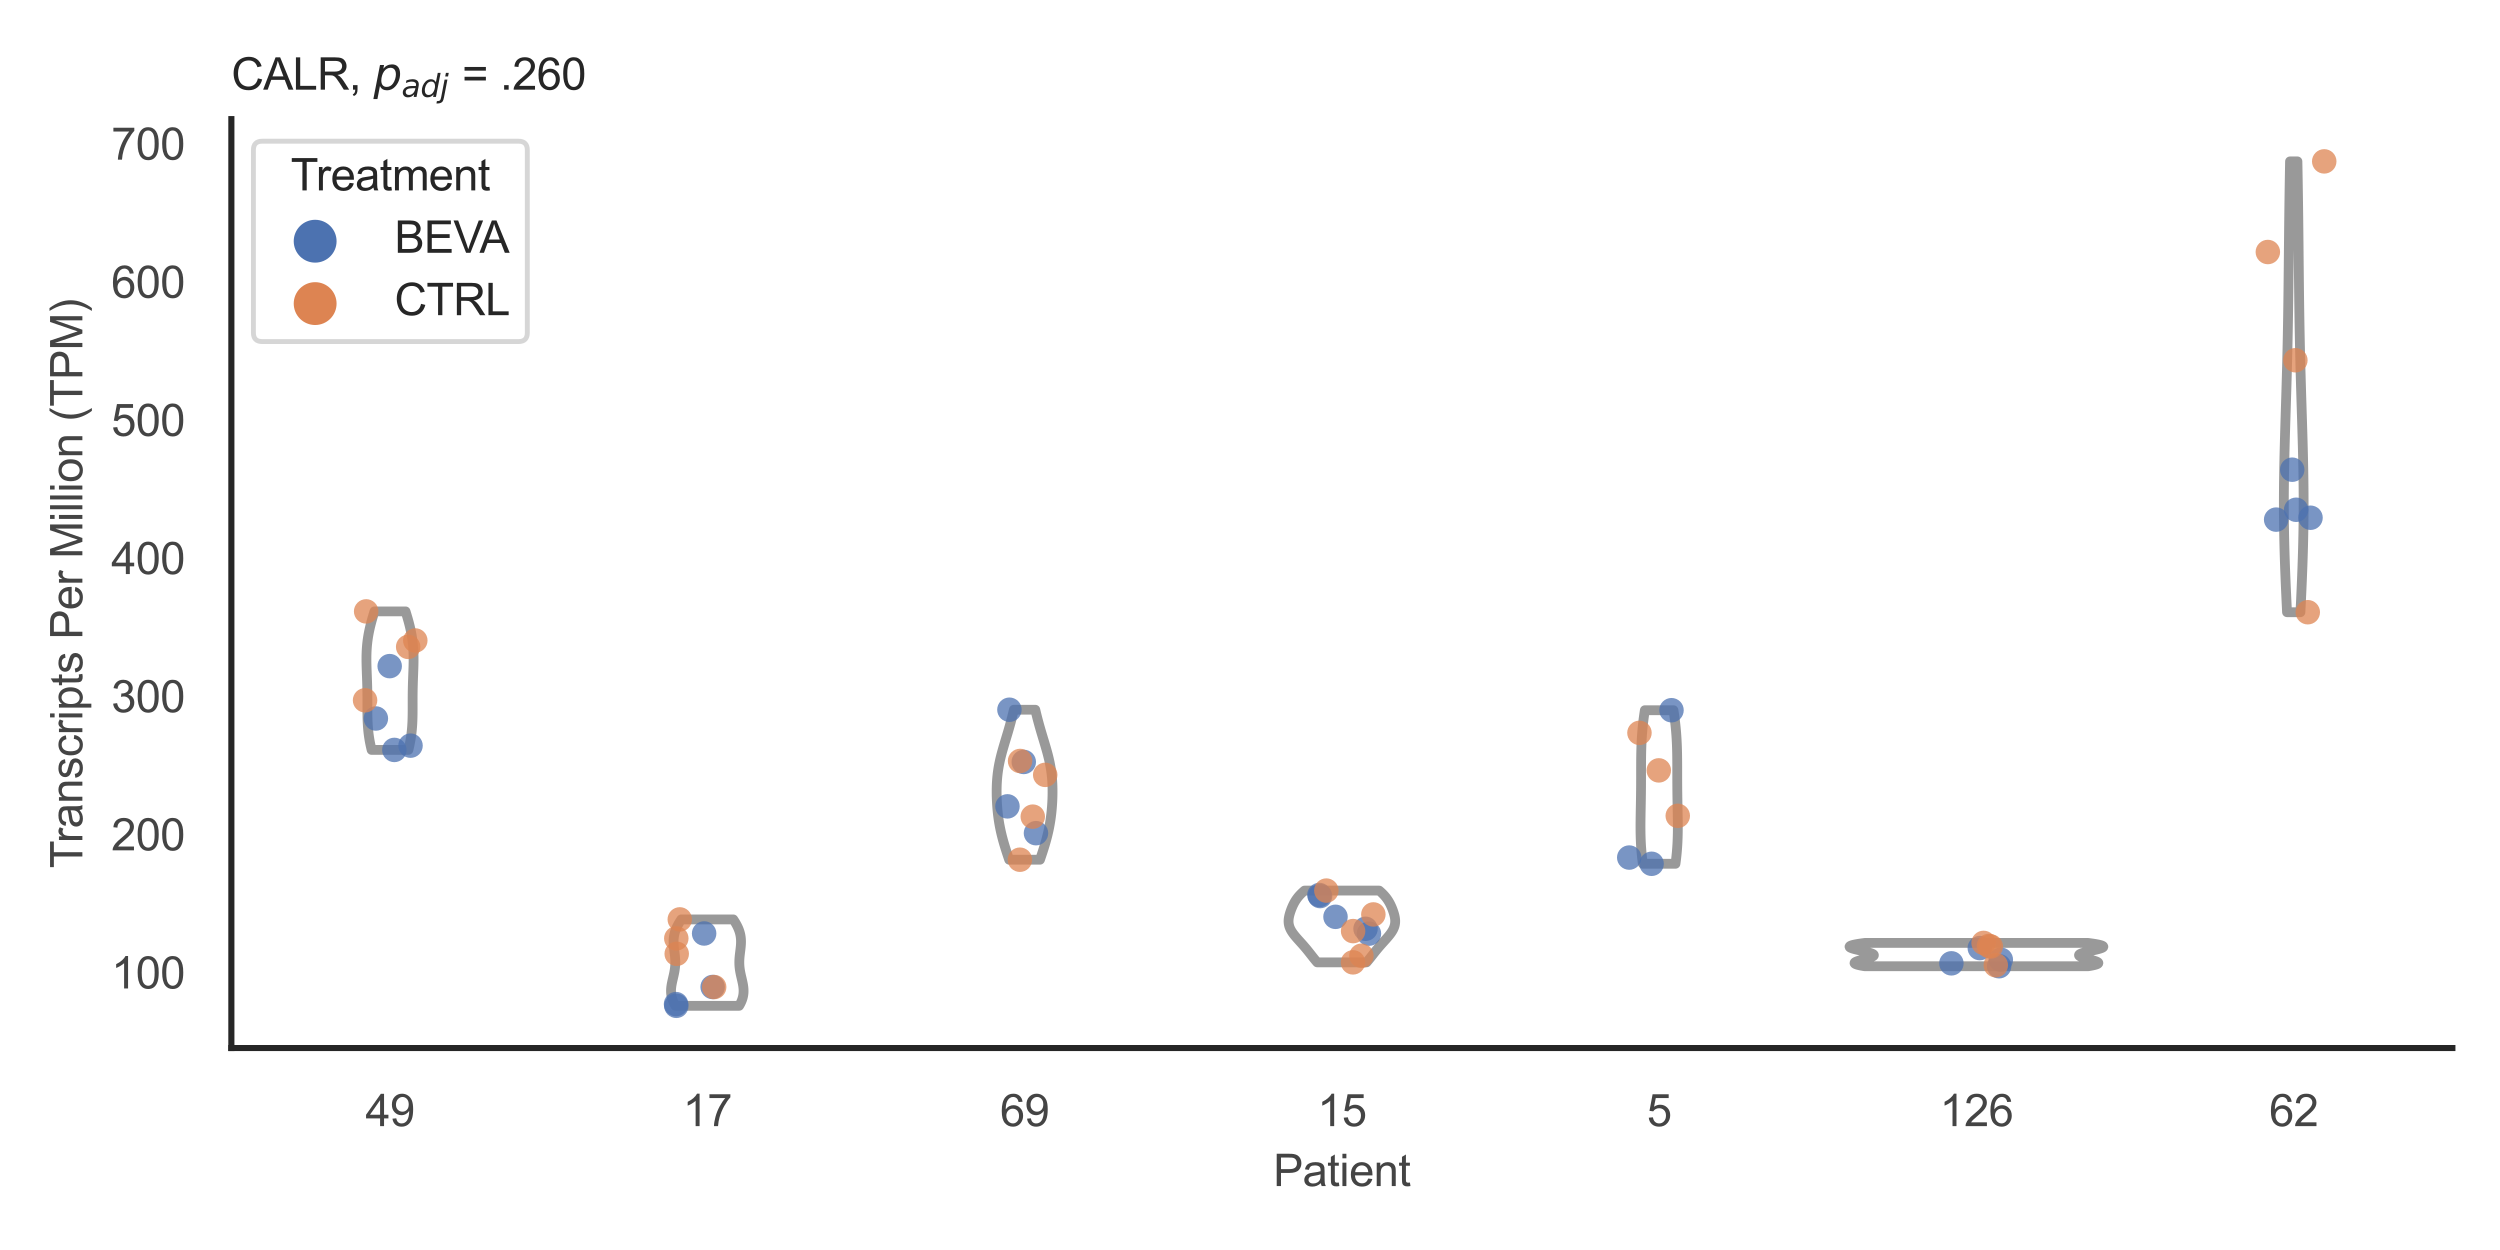<?xml version="1.0" encoding="utf-8" standalone="no"?>
<!DOCTYPE svg PUBLIC "-//W3C//DTD SVG 1.1//EN"
  "http://www.w3.org/Graphics/SVG/1.1/DTD/svg11.dtd">
<svg xmlns:xlink="http://www.w3.org/1999/xlink" width="510.236pt" height="255.118pt" viewBox="0 0 510.236 255.118" xmlns="http://www.w3.org/2000/svg" version="1.1">
 <defs>
  <style type="text/css">*{stroke-linejoin: round; stroke-linecap: butt}</style>
 </defs>
 <g id="figure_1">
  <g id="patch_1">
   <path d="M 0 255.118 
L 510.236 255.118 
L 510.236 0 
L 0 0 
z
" style="fill: #ffffff"/>
  </g>
  <g id="axes_1">
   <g id="patch_2">
    <path d="M 47.22 213.898 
L 500.516 213.898 
L 500.516 24.32 
L 47.22 24.32 
z
" style="fill: #ffffff"/>
   </g>
   <g id="matplotlib.axis_1">
    <g id="xtick_1">
     <g id="text_1">
      <!-- 49 -->
      <g style="fill: #444444" transform="translate(74.593 229.84)scale(0.09 -0.09)">
       <defs>
        <path id="ArialMT-34" d="M 2069 0 
L 2069 1097 
L 81 1097 
L 81 1613 
L 2172 4581 
L 2631 4581 
L 2631 1613 
L 3250 1613 
L 3250 1097 
L 2631 1097 
L 2631 0 
L 2069 0 
z
M 2069 1613 
L 2069 3678 
L 634 1613 
L 2069 1613 
z
" transform="scale(0.016)"/>
        <path id="ArialMT-39" d="M 350 1059 
L 891 1109 
Q 959 728 1153 556 
Q 1347 384 1650 384 
Q 1909 384 2104 503 
Q 2300 622 2425 820 
Q 2550 1019 2634 1356 
Q 2719 1694 2719 2044 
Q 2719 2081 2716 2156 
Q 2547 1888 2255 1720 
Q 1963 1553 1622 1553 
Q 1053 1553 659 1965 
Q 266 2378 266 3053 
Q 266 3750 677 4175 
Q 1088 4600 1706 4600 
Q 2153 4600 2523 4359 
Q 2894 4119 3086 3673 
Q 3278 3228 3278 2384 
Q 3278 1506 3087 986 
Q 2897 466 2520 194 
Q 2144 -78 1638 -78 
Q 1100 -78 759 220 
Q 419 519 350 1059 
z
M 2653 3081 
Q 2653 3566 2395 3850 
Q 2138 4134 1775 4134 
Q 1400 4134 1122 3828 
Q 844 3522 844 3034 
Q 844 2597 1108 2323 
Q 1372 2050 1759 2050 
Q 2150 2050 2401 2323 
Q 2653 2597 2653 3081 
z
" transform="scale(0.016)"/>
       </defs>
       <use xlink:href="#ArialMT-34"/>
       <use xlink:href="#ArialMT-39" x="55.615"/>
      </g>
     </g>
    </g>
    <g id="xtick_2">
     <g id="text_2">
      <!-- 17 -->
      <g style="fill: #444444" transform="translate(139.35 229.84)scale(0.09 -0.09)">
       <defs>
        <path id="ArialMT-31" d="M 2384 0 
L 1822 0 
L 1822 3584 
Q 1619 3391 1289 3197 
Q 959 3003 697 2906 
L 697 3450 
Q 1169 3672 1522 3987 
Q 1875 4303 2022 4600 
L 2384 4600 
L 2384 0 
z
" transform="scale(0.016)"/>
        <path id="ArialMT-37" d="M 303 3981 
L 303 4522 
L 3269 4522 
L 3269 4084 
Q 2831 3619 2401 2847 
Q 1972 2075 1738 1259 
Q 1569 684 1522 0 
L 944 0 
Q 953 541 1156 1306 
Q 1359 2072 1739 2783 
Q 2119 3494 2547 3981 
L 303 3981 
z
" transform="scale(0.016)"/>
       </defs>
       <use xlink:href="#ArialMT-31"/>
       <use xlink:href="#ArialMT-37" x="55.615"/>
      </g>
     </g>
    </g>
    <g id="xtick_3">
     <g id="text_3">
      <!-- 69 -->
      <g style="fill: #444444" transform="translate(204.107 229.84)scale(0.09 -0.09)">
       <defs>
        <path id="ArialMT-36" d="M 3184 3459 
L 2625 3416 
Q 2550 3747 2413 3897 
Q 2184 4138 1850 4138 
Q 1581 4138 1378 3988 
Q 1113 3794 959 3422 
Q 806 3050 800 2363 
Q 1003 2672 1297 2822 
Q 1591 2972 1913 2972 
Q 2475 2972 2870 2558 
Q 3266 2144 3266 1488 
Q 3266 1056 3080 686 
Q 2894 316 2569 119 
Q 2244 -78 1831 -78 
Q 1128 -78 684 439 
Q 241 956 241 2144 
Q 241 3472 731 4075 
Q 1159 4600 1884 4600 
Q 2425 4600 2770 4297 
Q 3116 3994 3184 3459 
z
M 888 1484 
Q 888 1194 1011 928 
Q 1134 663 1356 523 
Q 1578 384 1822 384 
Q 2178 384 2434 671 
Q 2691 959 2691 1453 
Q 2691 1928 2437 2201 
Q 2184 2475 1800 2475 
Q 1419 2475 1153 2201 
Q 888 1928 888 1484 
z
" transform="scale(0.016)"/>
       </defs>
       <use xlink:href="#ArialMT-36"/>
       <use xlink:href="#ArialMT-39" x="55.615"/>
      </g>
     </g>
    </g>
    <g id="xtick_4">
     <g id="text_4">
      <!-- 15 -->
      <g style="fill: #444444" transform="translate(268.863 229.84)scale(0.09 -0.09)">
       <defs>
        <path id="ArialMT-35" d="M 266 1200 
L 856 1250 
Q 922 819 1161 601 
Q 1400 384 1738 384 
Q 2144 384 2425 690 
Q 2706 997 2706 1503 
Q 2706 1984 2436 2262 
Q 2166 2541 1728 2541 
Q 1456 2541 1237 2417 
Q 1019 2294 894 2097 
L 366 2166 
L 809 4519 
L 3088 4519 
L 3088 3981 
L 1259 3981 
L 1013 2750 
Q 1425 3038 1878 3038 
Q 2478 3038 2890 2622 
Q 3303 2206 3303 1553 
Q 3303 931 2941 478 
Q 2500 -78 1738 -78 
Q 1113 -78 717 272 
Q 322 622 266 1200 
z
" transform="scale(0.016)"/>
       </defs>
       <use xlink:href="#ArialMT-31"/>
       <use xlink:href="#ArialMT-35" x="55.615"/>
      </g>
     </g>
    </g>
    <g id="xtick_5">
     <g id="text_5">
      <!-- 5 -->
      <g style="fill: #444444" transform="translate(336.122 229.84)scale(0.09 -0.09)">
       <use xlink:href="#ArialMT-35"/>
      </g>
     </g>
    </g>
    <g id="xtick_6">
     <g id="text_6">
      <!-- 126 -->
      <g style="fill: #444444" transform="translate(395.874 229.84)scale(0.09 -0.09)">
       <defs>
        <path id="ArialMT-32" d="M 3222 541 
L 3222 0 
L 194 0 
Q 188 203 259 391 
Q 375 700 629 1000 
Q 884 1300 1366 1694 
Q 2113 2306 2375 2664 
Q 2638 3022 2638 3341 
Q 2638 3675 2398 3904 
Q 2159 4134 1775 4134 
Q 1369 4134 1125 3890 
Q 881 3647 878 3216 
L 300 3275 
Q 359 3922 746 4261 
Q 1134 4600 1788 4600 
Q 2447 4600 2831 4234 
Q 3216 3869 3216 3328 
Q 3216 3053 3103 2787 
Q 2991 2522 2730 2228 
Q 2469 1934 1863 1422 
Q 1356 997 1212 845 
Q 1069 694 975 541 
L 3222 541 
z
" transform="scale(0.016)"/>
       </defs>
       <use xlink:href="#ArialMT-31"/>
       <use xlink:href="#ArialMT-32" x="55.615"/>
       <use xlink:href="#ArialMT-36" x="111.23"/>
      </g>
     </g>
    </g>
    <g id="xtick_7">
     <g id="text_7">
      <!-- 62 -->
      <g style="fill: #444444" transform="translate(463.133 229.84)scale(0.09 -0.09)">
       <use xlink:href="#ArialMT-36"/>
       <use xlink:href="#ArialMT-32" x="55.615"/>
      </g>
     </g>
    </g>
    <g id="text_8">
     <!-- Patient -->
     <g style="fill: #444444" transform="translate(259.859 242.071)scale(0.09 -0.09)">
      <defs>
       <path id="ArialMT-50" d="M 494 0 
L 494 4581 
L 2222 4581 
Q 2678 4581 2919 4538 
Q 3256 4481 3484 4323 
Q 3713 4166 3852 3881 
Q 3991 3597 3991 3256 
Q 3991 2672 3619 2267 
Q 3247 1863 2275 1863 
L 1100 1863 
L 1100 0 
L 494 0 
z
M 1100 2403 
L 2284 2403 
Q 2872 2403 3119 2622 
Q 3366 2841 3366 3238 
Q 3366 3525 3220 3729 
Q 3075 3934 2838 4000 
Q 2684 4041 2272 4041 
L 1100 4041 
L 1100 2403 
z
" transform="scale(0.016)"/>
       <path id="ArialMT-61" d="M 2588 409 
Q 2275 144 1986 34 
Q 1697 -75 1366 -75 
Q 819 -75 525 192 
Q 231 459 231 875 
Q 231 1119 342 1320 
Q 453 1522 633 1644 
Q 813 1766 1038 1828 
Q 1203 1872 1538 1913 
Q 2219 1994 2541 2106 
Q 2544 2222 2544 2253 
Q 2544 2597 2384 2738 
Q 2169 2928 1744 2928 
Q 1347 2928 1158 2789 
Q 969 2650 878 2297 
L 328 2372 
Q 403 2725 575 2942 
Q 747 3159 1072 3276 
Q 1397 3394 1825 3394 
Q 2250 3394 2515 3294 
Q 2781 3194 2906 3042 
Q 3031 2891 3081 2659 
Q 3109 2516 3109 2141 
L 3109 1391 
Q 3109 606 3145 398 
Q 3181 191 3288 0 
L 2700 0 
Q 2613 175 2588 409 
z
M 2541 1666 
Q 2234 1541 1622 1453 
Q 1275 1403 1131 1340 
Q 988 1278 909 1158 
Q 831 1038 831 891 
Q 831 666 1001 516 
Q 1172 366 1500 366 
Q 1825 366 2078 508 
Q 2331 650 2450 897 
Q 2541 1088 2541 1459 
L 2541 1666 
z
" transform="scale(0.016)"/>
       <path id="ArialMT-74" d="M 1650 503 
L 1731 6 
Q 1494 -44 1306 -44 
Q 1000 -44 831 53 
Q 663 150 594 308 
Q 525 466 525 972 
L 525 2881 
L 113 2881 
L 113 3319 
L 525 3319 
L 525 4141 
L 1084 4478 
L 1084 3319 
L 1650 3319 
L 1650 2881 
L 1084 2881 
L 1084 941 
Q 1084 700 1114 631 
Q 1144 563 1211 522 
Q 1278 481 1403 481 
Q 1497 481 1650 503 
z
" transform="scale(0.016)"/>
       <path id="ArialMT-69" d="M 425 3934 
L 425 4581 
L 988 4581 
L 988 3934 
L 425 3934 
z
M 425 0 
L 425 3319 
L 988 3319 
L 988 0 
L 425 0 
z
" transform="scale(0.016)"/>
       <path id="ArialMT-65" d="M 2694 1069 
L 3275 997 
Q 3138 488 2766 206 
Q 2394 -75 1816 -75 
Q 1088 -75 661 373 
Q 234 822 234 1631 
Q 234 2469 665 2931 
Q 1097 3394 1784 3394 
Q 2450 3394 2872 2941 
Q 3294 2488 3294 1666 
Q 3294 1616 3291 1516 
L 816 1516 
Q 847 969 1125 678 
Q 1403 388 1819 388 
Q 2128 388 2347 550 
Q 2566 713 2694 1069 
z
M 847 1978 
L 2700 1978 
Q 2663 2397 2488 2606 
Q 2219 2931 1791 2931 
Q 1403 2931 1139 2672 
Q 875 2413 847 1978 
z
" transform="scale(0.016)"/>
       <path id="ArialMT-6e" d="M 422 0 
L 422 3319 
L 928 3319 
L 928 2847 
Q 1294 3394 1984 3394 
Q 2284 3394 2536 3286 
Q 2788 3178 2913 3003 
Q 3038 2828 3088 2588 
Q 3119 2431 3119 2041 
L 3119 0 
L 2556 0 
L 2556 2019 
Q 2556 2363 2490 2533 
Q 2425 2703 2258 2804 
Q 2091 2906 1866 2906 
Q 1506 2906 1245 2678 
Q 984 2450 984 1813 
L 984 0 
L 422 0 
z
" transform="scale(0.016)"/>
      </defs>
      <use xlink:href="#ArialMT-50"/>
      <use xlink:href="#ArialMT-61" x="66.699"/>
      <use xlink:href="#ArialMT-74" x="122.314"/>
      <use xlink:href="#ArialMT-69" x="150.098"/>
      <use xlink:href="#ArialMT-65" x="172.314"/>
      <use xlink:href="#ArialMT-6e" x="227.93"/>
      <use xlink:href="#ArialMT-74" x="283.545"/>
     </g>
    </g>
   </g>
   <g id="matplotlib.axis_2">
    <g id="ytick_1">
     <g id="text_9">
      <!-- 100 -->
      <g style="fill: #444444" transform="translate(22.705 201.742)scale(0.09 -0.09)">
       <defs>
        <path id="ArialMT-30" d="M 266 2259 
Q 266 3072 433 3567 
Q 600 4063 929 4331 
Q 1259 4600 1759 4600 
Q 2128 4600 2406 4451 
Q 2684 4303 2865 4023 
Q 3047 3744 3150 3342 
Q 3253 2941 3253 2259 
Q 3253 1453 3087 958 
Q 2922 463 2592 192 
Q 2263 -78 1759 -78 
Q 1097 -78 719 397 
Q 266 969 266 2259 
z
M 844 2259 
Q 844 1131 1108 757 
Q 1372 384 1759 384 
Q 2147 384 2411 759 
Q 2675 1134 2675 2259 
Q 2675 3391 2411 3762 
Q 2147 4134 1753 4134 
Q 1366 4134 1134 3806 
Q 844 3388 844 2259 
z
" transform="scale(0.016)"/>
       </defs>
       <use xlink:href="#ArialMT-31"/>
       <use xlink:href="#ArialMT-30" x="55.615"/>
       <use xlink:href="#ArialMT-30" x="111.23"/>
      </g>
     </g>
    </g>
    <g id="ytick_2">
     <g id="text_10">
      <!-- 200 -->
      <g style="fill: #444444" transform="translate(22.705 173.549)scale(0.09 -0.09)">
       <use xlink:href="#ArialMT-32"/>
       <use xlink:href="#ArialMT-30" x="55.615"/>
       <use xlink:href="#ArialMT-30" x="111.23"/>
      </g>
     </g>
    </g>
    <g id="ytick_3">
     <g id="text_11">
      <!-- 300 -->
      <g style="fill: #444444" transform="translate(22.705 145.356)scale(0.09 -0.09)">
       <defs>
        <path id="ArialMT-33" d="M 269 1209 
L 831 1284 
Q 928 806 1161 595 
Q 1394 384 1728 384 
Q 2125 384 2398 659 
Q 2672 934 2672 1341 
Q 2672 1728 2419 1979 
Q 2166 2231 1775 2231 
Q 1616 2231 1378 2169 
L 1441 2663 
Q 1497 2656 1531 2656 
Q 1891 2656 2178 2843 
Q 2466 3031 2466 3422 
Q 2466 3731 2256 3934 
Q 2047 4138 1716 4138 
Q 1388 4138 1169 3931 
Q 950 3725 888 3313 
L 325 3413 
Q 428 3978 793 4289 
Q 1159 4600 1703 4600 
Q 2078 4600 2393 4439 
Q 2709 4278 2876 4000 
Q 3044 3722 3044 3409 
Q 3044 3113 2884 2869 
Q 2725 2625 2413 2481 
Q 2819 2388 3044 2092 
Q 3269 1797 3269 1353 
Q 3269 753 2831 336 
Q 2394 -81 1725 -81 
Q 1122 -81 723 278 
Q 325 638 269 1209 
z
" transform="scale(0.016)"/>
       </defs>
       <use xlink:href="#ArialMT-33"/>
       <use xlink:href="#ArialMT-30" x="55.615"/>
       <use xlink:href="#ArialMT-30" x="111.23"/>
      </g>
     </g>
    </g>
    <g id="ytick_4">
     <g id="text_12">
      <!-- 400 -->
      <g style="fill: #444444" transform="translate(22.705 117.163)scale(0.09 -0.09)">
       <use xlink:href="#ArialMT-34"/>
       <use xlink:href="#ArialMT-30" x="55.615"/>
       <use xlink:href="#ArialMT-30" x="111.23"/>
      </g>
     </g>
    </g>
    <g id="ytick_5">
     <g id="text_13">
      <!-- 500 -->
      <g style="fill: #444444" transform="translate(22.705 88.97)scale(0.09 -0.09)">
       <use xlink:href="#ArialMT-35"/>
       <use xlink:href="#ArialMT-30" x="55.615"/>
       <use xlink:href="#ArialMT-30" x="111.23"/>
      </g>
     </g>
    </g>
    <g id="ytick_6">
     <g id="text_14">
      <!-- 600 -->
      <g style="fill: #444444" transform="translate(22.705 60.777)scale(0.09 -0.09)">
       <use xlink:href="#ArialMT-36"/>
       <use xlink:href="#ArialMT-30" x="55.615"/>
       <use xlink:href="#ArialMT-30" x="111.23"/>
      </g>
     </g>
    </g>
    <g id="ytick_7">
     <g id="text_15">
      <!-- 700 -->
      <g style="fill: #444444" transform="translate(22.705 32.584)scale(0.09 -0.09)">
       <use xlink:href="#ArialMT-37"/>
       <use xlink:href="#ArialMT-30" x="55.615"/>
       <use xlink:href="#ArialMT-30" x="111.23"/>
      </g>
     </g>
    </g>
    <g id="text_16">
     <!-- Transcripts Per Million (TPM) -->
     <g style="fill: #444444" transform="translate(16.811 177.194)rotate(-90)scale(0.09 -0.09)">
      <defs>
       <path id="ArialMT-54" d="M 1659 0 
L 1659 4041 
L 150 4041 
L 150 4581 
L 3781 4581 
L 3781 4041 
L 2266 4041 
L 2266 0 
L 1659 0 
z
" transform="scale(0.016)"/>
       <path id="ArialMT-72" d="M 416 0 
L 416 3319 
L 922 3319 
L 922 2816 
Q 1116 3169 1280 3281 
Q 1444 3394 1641 3394 
Q 1925 3394 2219 3213 
L 2025 2691 
Q 1819 2813 1613 2813 
Q 1428 2813 1281 2702 
Q 1134 2591 1072 2394 
Q 978 2094 978 1738 
L 978 0 
L 416 0 
z
" transform="scale(0.016)"/>
       <path id="ArialMT-73" d="M 197 991 
L 753 1078 
Q 800 744 1014 566 
Q 1228 388 1613 388 
Q 2000 388 2187 545 
Q 2375 703 2375 916 
Q 2375 1106 2209 1216 
Q 2094 1291 1634 1406 
Q 1016 1563 777 1677 
Q 538 1791 414 1992 
Q 291 2194 291 2438 
Q 291 2659 392 2848 
Q 494 3038 669 3163 
Q 800 3259 1026 3326 
Q 1253 3394 1513 3394 
Q 1903 3394 2198 3281 
Q 2494 3169 2634 2976 
Q 2775 2784 2828 2463 
L 2278 2388 
Q 2241 2644 2061 2787 
Q 1881 2931 1553 2931 
Q 1166 2931 1000 2803 
Q 834 2675 834 2503 
Q 834 2394 903 2306 
Q 972 2216 1119 2156 
Q 1203 2125 1616 2013 
Q 2213 1853 2448 1751 
Q 2684 1650 2818 1456 
Q 2953 1263 2953 975 
Q 2953 694 2789 445 
Q 2625 197 2315 61 
Q 2006 -75 1616 -75 
Q 969 -75 630 194 
Q 291 463 197 991 
z
" transform="scale(0.016)"/>
       <path id="ArialMT-63" d="M 2588 1216 
L 3141 1144 
Q 3050 572 2676 248 
Q 2303 -75 1759 -75 
Q 1078 -75 664 370 
Q 250 816 250 1647 
Q 250 2184 428 2587 
Q 606 2991 970 3192 
Q 1334 3394 1763 3394 
Q 2303 3394 2647 3120 
Q 2991 2847 3088 2344 
L 2541 2259 
Q 2463 2594 2264 2762 
Q 2066 2931 1784 2931 
Q 1359 2931 1093 2626 
Q 828 2322 828 1663 
Q 828 994 1084 691 
Q 1341 388 1753 388 
Q 2084 388 2306 591 
Q 2528 794 2588 1216 
z
" transform="scale(0.016)"/>
       <path id="ArialMT-70" d="M 422 -1272 
L 422 3319 
L 934 3319 
L 934 2888 
Q 1116 3141 1344 3267 
Q 1572 3394 1897 3394 
Q 2322 3394 2647 3175 
Q 2972 2956 3137 2557 
Q 3303 2159 3303 1684 
Q 3303 1175 3120 767 
Q 2938 359 2589 142 
Q 2241 -75 1856 -75 
Q 1575 -75 1351 44 
Q 1128 163 984 344 
L 984 -1272 
L 422 -1272 
z
M 931 1641 
Q 931 1000 1190 694 
Q 1450 388 1819 388 
Q 2194 388 2461 705 
Q 2728 1022 2728 1688 
Q 2728 2322 2467 2637 
Q 2206 2953 1844 2953 
Q 1484 2953 1207 2617 
Q 931 2281 931 1641 
z
" transform="scale(0.016)"/>
       <path id="ArialMT-20" transform="scale(0.016)"/>
       <path id="ArialMT-4d" d="M 475 0 
L 475 4581 
L 1388 4581 
L 2472 1338 
Q 2622 884 2691 659 
Q 2769 909 2934 1394 
L 4031 4581 
L 4847 4581 
L 4847 0 
L 4263 0 
L 4263 3834 
L 2931 0 
L 2384 0 
L 1059 3900 
L 1059 0 
L 475 0 
z
" transform="scale(0.016)"/>
       <path id="ArialMT-6c" d="M 409 0 
L 409 4581 
L 972 4581 
L 972 0 
L 409 0 
z
" transform="scale(0.016)"/>
       <path id="ArialMT-6f" d="M 213 1659 
Q 213 2581 725 3025 
Q 1153 3394 1769 3394 
Q 2453 3394 2887 2945 
Q 3322 2497 3322 1706 
Q 3322 1066 3130 698 
Q 2938 331 2570 128 
Q 2203 -75 1769 -75 
Q 1072 -75 642 372 
Q 213 819 213 1659 
z
M 791 1659 
Q 791 1022 1069 705 
Q 1347 388 1769 388 
Q 2188 388 2466 706 
Q 2744 1025 2744 1678 
Q 2744 2294 2464 2611 
Q 2184 2928 1769 2928 
Q 1347 2928 1069 2612 
Q 791 2297 791 1659 
z
" transform="scale(0.016)"/>
       <path id="ArialMT-28" d="M 1497 -1347 
Q 1031 -759 709 28 
Q 388 816 388 1659 
Q 388 2403 628 3084 
Q 909 3875 1497 4659 
L 1900 4659 
Q 1522 4009 1400 3731 
Q 1209 3300 1100 2831 
Q 966 2247 966 1656 
Q 966 153 1900 -1347 
L 1497 -1347 
z
" transform="scale(0.016)"/>
       <path id="ArialMT-29" d="M 791 -1347 
L 388 -1347 
Q 1322 153 1322 1656 
Q 1322 2244 1188 2822 
Q 1081 3291 891 3722 
Q 769 4003 388 4659 
L 791 4659 
Q 1378 3875 1659 3084 
Q 1900 2403 1900 1659 
Q 1900 816 1576 28 
Q 1253 -759 791 -1347 
z
" transform="scale(0.016)"/>
      </defs>
      <use xlink:href="#ArialMT-54"/>
      <use xlink:href="#ArialMT-72" x="57.334"/>
      <use xlink:href="#ArialMT-61" x="90.635"/>
      <use xlink:href="#ArialMT-6e" x="146.25"/>
      <use xlink:href="#ArialMT-73" x="201.865"/>
      <use xlink:href="#ArialMT-63" x="251.865"/>
      <use xlink:href="#ArialMT-72" x="301.865"/>
      <use xlink:href="#ArialMT-69" x="335.166"/>
      <use xlink:href="#ArialMT-70" x="357.383"/>
      <use xlink:href="#ArialMT-74" x="412.998"/>
      <use xlink:href="#ArialMT-73" x="440.781"/>
      <use xlink:href="#ArialMT-20" x="490.781"/>
      <use xlink:href="#ArialMT-50" x="518.564"/>
      <use xlink:href="#ArialMT-65" x="585.264"/>
      <use xlink:href="#ArialMT-72" x="640.879"/>
      <use xlink:href="#ArialMT-20" x="674.18"/>
      <use xlink:href="#ArialMT-4d" x="701.963"/>
      <use xlink:href="#ArialMT-69" x="785.264"/>
      <use xlink:href="#ArialMT-6c" x="807.48"/>
      <use xlink:href="#ArialMT-6c" x="829.697"/>
      <use xlink:href="#ArialMT-69" x="851.914"/>
      <use xlink:href="#ArialMT-6f" x="874.131"/>
      <use xlink:href="#ArialMT-6e" x="929.746"/>
      <use xlink:href="#ArialMT-20" x="985.361"/>
      <use xlink:href="#ArialMT-28" x="1013.145"/>
      <use xlink:href="#ArialMT-54" x="1046.445"/>
      <use xlink:href="#ArialMT-50" x="1107.529"/>
      <use xlink:href="#ArialMT-4d" x="1174.229"/>
      <use xlink:href="#ArialMT-29" x="1257.529"/>
     </g>
    </g>
   </g>
   <g id="PolyCollection_1">
    <defs>
     <path id="ma6ebbd6d8b" d="M 83.351 -102.063 
L 75.846 -102.063 
L 75.776 -102.349 
L 75.71 -102.635 
L 75.646 -102.92 
L 75.585 -103.206 
L 75.527 -103.491 
L 75.473 -103.777 
L 75.422 -104.062 
L 75.374 -104.348 
L 75.329 -104.633 
L 75.287 -104.919 
L 75.249 -105.205 
L 75.213 -105.49 
L 75.181 -105.776 
L 75.151 -106.061 
L 75.125 -106.347 
L 75.101 -106.632 
L 75.08 -106.918 
L 75.062 -107.204 
L 75.046 -107.489 
L 75.032 -107.775 
L 75.02 -108.06 
L 75.01 -108.346 
L 75.002 -108.631 
L 74.996 -108.917 
L 74.991 -109.203 
L 74.987 -109.488 
L 74.985 -109.774 
L 74.983 -110.059 
L 74.982 -110.345 
L 74.981 -110.63 
L 74.981 -110.916 
L 74.982 -111.202 
L 74.982 -111.487 
L 74.982 -111.773 
L 74.982 -112.058 
L 74.982 -112.344 
L 74.981 -112.629 
L 74.98 -112.915 
L 74.978 -113.201 
L 74.976 -113.486 
L 74.973 -113.772 
L 74.969 -114.057 
L 74.964 -114.343 
L 74.958 -114.628 
L 74.952 -114.914 
L 74.945 -115.199 
L 74.937 -115.485 
L 74.928 -115.771 
L 74.919 -116.056 
L 74.909 -116.342 
L 74.899 -116.627 
L 74.889 -116.913 
L 74.878 -117.198 
L 74.867 -117.484 
L 74.856 -117.77 
L 74.846 -118.055 
L 74.836 -118.341 
L 74.826 -118.626 
L 74.817 -118.912 
L 74.809 -119.197 
L 74.802 -119.483 
L 74.796 -119.769 
L 74.792 -120.054 
L 74.789 -120.34 
L 74.789 -120.625 
L 74.79 -120.911 
L 74.793 -121.196 
L 74.799 -121.482 
L 74.807 -121.768 
L 74.817 -122.053 
L 74.831 -122.339 
L 74.847 -122.624 
L 74.866 -122.91 
L 74.888 -123.195 
L 74.914 -123.481 
L 74.942 -123.767 
L 74.974 -124.052 
L 75.009 -124.338 
L 75.048 -124.623 
L 75.089 -124.909 
L 75.134 -125.194 
L 75.183 -125.48 
L 75.234 -125.765 
L 75.289 -126.051 
L 75.347 -126.337 
L 75.408 -126.622 
L 75.472 -126.908 
L 75.539 -127.193 
L 75.608 -127.479 
L 75.68 -127.764 
L 75.755 -128.05 
L 75.832 -128.336 
L 75.911 -128.621 
L 75.992 -128.907 
L 76.075 -129.192 
L 76.159 -129.478 
L 76.245 -129.763 
L 76.332 -130.049 
L 76.421 -130.335 
L 82.776 -130.335 
L 82.776 -130.335 
L 82.864 -130.049 
L 82.951 -129.763 
L 83.037 -129.478 
L 83.122 -129.192 
L 83.205 -128.907 
L 83.286 -128.621 
L 83.365 -128.336 
L 83.442 -128.05 
L 83.516 -127.764 
L 83.588 -127.479 
L 83.658 -127.193 
L 83.725 -126.908 
L 83.788 -126.622 
L 83.849 -126.337 
L 83.907 -126.051 
L 83.962 -125.765 
L 84.014 -125.48 
L 84.062 -125.194 
L 84.107 -124.909 
L 84.149 -124.623 
L 84.187 -124.338 
L 84.223 -124.052 
L 84.254 -123.767 
L 84.283 -123.481 
L 84.308 -123.195 
L 84.331 -122.91 
L 84.35 -122.624 
L 84.366 -122.339 
L 84.379 -122.053 
L 84.39 -121.768 
L 84.398 -121.482 
L 84.404 -121.196 
L 84.407 -120.911 
L 84.408 -120.625 
L 84.407 -120.34 
L 84.405 -120.054 
L 84.4 -119.769 
L 84.395 -119.483 
L 84.388 -119.197 
L 84.38 -118.912 
L 84.371 -118.626 
L 84.361 -118.341 
L 84.351 -118.055 
L 84.34 -117.77 
L 84.33 -117.484 
L 84.319 -117.198 
L 84.308 -116.913 
L 84.297 -116.627 
L 84.287 -116.342 
L 84.277 -116.056 
L 84.268 -115.771 
L 84.26 -115.485 
L 84.252 -115.199 
L 84.245 -114.914 
L 84.238 -114.628 
L 84.233 -114.343 
L 84.228 -114.057 
L 84.224 -113.772 
L 84.221 -113.486 
L 84.218 -113.201 
L 84.216 -112.915 
L 84.215 -112.629 
L 84.215 -112.344 
L 84.214 -112.058 
L 84.214 -111.773 
L 84.215 -111.487 
L 84.215 -111.202 
L 84.215 -110.916 
L 84.215 -110.63 
L 84.215 -110.345 
L 84.214 -110.059 
L 84.212 -109.774 
L 84.209 -109.488 
L 84.206 -109.203 
L 84.201 -108.917 
L 84.194 -108.631 
L 84.186 -108.346 
L 84.177 -108.06 
L 84.165 -107.775 
L 84.151 -107.489 
L 84.135 -107.204 
L 84.116 -106.918 
L 84.095 -106.632 
L 84.072 -106.347 
L 84.045 -106.061 
L 84.016 -105.776 
L 83.983 -105.49 
L 83.948 -105.205 
L 83.909 -104.919 
L 83.868 -104.633 
L 83.823 -104.348 
L 83.775 -104.062 
L 83.724 -103.777 
L 83.669 -103.491 
L 83.612 -103.206 
L 83.551 -102.92 
L 83.487 -102.635 
L 83.42 -102.349 
L 83.351 -102.063 
z
" style="stroke: #999999; stroke-width: 2"/>
    </defs>
    <g clip-path="url(#p68a4760c79)">
     <use xlink:href="#ma6ebbd6d8b" x="0" y="255.118" style="fill: #ffffff; stroke: #999999; stroke-width: 2"/>
    </g>
   </g>
   <g id="PolyCollection_2">
    <defs>
     <path id="m3dd209b831" d="M 150.854 -49.837 
L 137.855 -49.837 
L 137.752 -50.015 
L 137.654 -50.193 
L 137.562 -50.372 
L 137.477 -50.55 
L 137.397 -50.728 
L 137.324 -50.906 
L 137.258 -51.084 
L 137.198 -51.262 
L 137.145 -51.44 
L 137.099 -51.619 
L 137.059 -51.797 
L 137.026 -51.975 
L 136.999 -52.153 
L 136.978 -52.331 
L 136.963 -52.509 
L 136.955 -52.687 
L 136.952 -52.866 
L 136.954 -53.044 
L 136.961 -53.222 
L 136.974 -53.4 
L 136.991 -53.578 
L 137.012 -53.756 
L 137.037 -53.934 
L 137.065 -54.113 
L 137.097 -54.291 
L 137.131 -54.469 
L 137.167 -54.647 
L 137.206 -54.825 
L 137.245 -55.003 
L 137.286 -55.181 
L 137.328 -55.36 
L 137.369 -55.538 
L 137.411 -55.716 
L 137.452 -55.894 
L 137.492 -56.072 
L 137.531 -56.25 
L 137.569 -56.428 
L 137.605 -56.607 
L 137.638 -56.785 
L 137.67 -56.963 
L 137.698 -57.141 
L 137.724 -57.319 
L 137.748 -57.497 
L 137.768 -57.675 
L 137.785 -57.854 
L 137.798 -58.032 
L 137.809 -58.21 
L 137.816 -58.388 
L 137.82 -58.566 
L 137.821 -58.744 
L 137.819 -58.922 
L 137.814 -59.101 
L 137.806 -59.279 
L 137.795 -59.457 
L 137.782 -59.635 
L 137.767 -59.813 
L 137.75 -59.991 
L 137.731 -60.169 
L 137.711 -60.348 
L 137.69 -60.526 
L 137.668 -60.704 
L 137.646 -60.882 
L 137.624 -61.06 
L 137.602 -61.238 
L 137.581 -61.416 
L 137.56 -61.595 
L 137.541 -61.773 
L 137.524 -61.951 
L 137.509 -62.129 
L 137.496 -62.307 
L 137.486 -62.485 
L 137.479 -62.663 
L 137.476 -62.842 
L 137.476 -63.02 
L 137.48 -63.198 
L 137.488 -63.376 
L 137.501 -63.554 
L 137.518 -63.732 
L 137.54 -63.91 
L 137.567 -64.089 
L 137.599 -64.267 
L 137.636 -64.445 
L 137.679 -64.623 
L 137.727 -64.801 
L 137.78 -64.979 
L 137.839 -65.157 
L 137.903 -65.336 
L 137.972 -65.514 
L 138.047 -65.692 
L 138.127 -65.87 
L 138.211 -66.048 
L 138.301 -66.226 
L 138.395 -66.404 
L 138.494 -66.583 
L 138.598 -66.761 
L 138.705 -66.939 
L 138.816 -67.117 
L 138.931 -67.295 
L 139.049 -67.473 
L 149.661 -67.473 
L 149.661 -67.473 
L 149.779 -67.295 
L 149.894 -67.117 
L 150.005 -66.939 
L 150.112 -66.761 
L 150.215 -66.583 
L 150.314 -66.404 
L 150.409 -66.226 
L 150.498 -66.048 
L 150.583 -65.87 
L 150.663 -65.692 
L 150.738 -65.514 
L 150.807 -65.336 
L 150.871 -65.157 
L 150.93 -64.979 
L 150.983 -64.801 
L 151.031 -64.623 
L 151.073 -64.445 
L 151.111 -64.267 
L 151.143 -64.089 
L 151.17 -63.91 
L 151.192 -63.732 
L 151.209 -63.554 
L 151.222 -63.376 
L 151.23 -63.198 
L 151.234 -63.02 
L 151.234 -62.842 
L 151.23 -62.663 
L 151.223 -62.485 
L 151.213 -62.307 
L 151.201 -62.129 
L 151.186 -61.951 
L 151.168 -61.773 
L 151.149 -61.595 
L 151.129 -61.416 
L 151.108 -61.238 
L 151.086 -61.06 
L 151.064 -60.882 
L 151.041 -60.704 
L 151.02 -60.526 
L 150.998 -60.348 
L 150.978 -60.169 
L 150.96 -59.991 
L 150.943 -59.813 
L 150.928 -59.635 
L 150.915 -59.457 
L 150.904 -59.279 
L 150.896 -59.101 
L 150.891 -58.922 
L 150.889 -58.744 
L 150.89 -58.566 
L 150.894 -58.388 
L 150.901 -58.21 
L 150.912 -58.032 
L 150.925 -57.854 
L 150.942 -57.675 
L 150.962 -57.497 
L 150.985 -57.319 
L 151.011 -57.141 
L 151.04 -56.963 
L 151.071 -56.785 
L 151.105 -56.607 
L 151.141 -56.428 
L 151.178 -56.25 
L 151.217 -56.072 
L 151.258 -55.894 
L 151.299 -55.716 
L 151.34 -55.538 
L 151.382 -55.36 
L 151.424 -55.181 
L 151.464 -55.003 
L 151.504 -54.825 
L 151.542 -54.647 
L 151.579 -54.469 
L 151.613 -54.291 
L 151.645 -54.113 
L 151.673 -53.934 
L 151.698 -53.756 
L 151.719 -53.578 
L 151.736 -53.4 
L 151.748 -53.222 
L 151.756 -53.044 
L 151.758 -52.866 
L 151.755 -52.687 
L 151.747 -52.509 
L 151.732 -52.331 
L 151.711 -52.153 
L 151.684 -51.975 
L 151.651 -51.797 
L 151.611 -51.619 
L 151.564 -51.44 
L 151.511 -51.262 
L 151.452 -51.084 
L 151.385 -50.906 
L 151.313 -50.728 
L 151.233 -50.55 
L 151.148 -50.372 
L 151.056 -50.193 
L 150.958 -50.015 
L 150.854 -49.837 
z
" style="stroke: #999999; stroke-width: 2"/>
    </defs>
    <g clip-path="url(#p68a4760c79)">
     <use xlink:href="#m3dd209b831" x="0" y="255.118" style="fill: #ffffff; stroke: #999999; stroke-width: 2"/>
    </g>
   </g>
   <g id="PolyCollection_3">
    <defs>
     <path id="m1189a618a7" d="M 212.256 -79.655 
L 205.967 -79.655 
L 205.862 -79.964 
L 205.758 -80.273 
L 205.654 -80.582 
L 205.552 -80.892 
L 205.45 -81.201 
L 205.35 -81.51 
L 205.252 -81.819 
L 205.155 -82.128 
L 205.06 -82.438 
L 204.967 -82.747 
L 204.876 -83.056 
L 204.788 -83.365 
L 204.701 -83.674 
L 204.618 -83.984 
L 204.537 -84.293 
L 204.459 -84.602 
L 204.384 -84.911 
L 204.311 -85.22 
L 204.242 -85.529 
L 204.175 -85.839 
L 204.112 -86.148 
L 204.052 -86.457 
L 203.994 -86.766 
L 203.94 -87.075 
L 203.888 -87.385 
L 203.84 -87.694 
L 203.794 -88.003 
L 203.751 -88.312 
L 203.711 -88.621 
L 203.673 -88.931 
L 203.639 -89.24 
L 203.607 -89.549 
L 203.577 -89.858 
L 203.55 -90.167 
L 203.525 -90.477 
L 203.503 -90.786 
L 203.483 -91.095 
L 203.465 -91.404 
L 203.45 -91.713 
L 203.437 -92.023 
L 203.426 -92.332 
L 203.417 -92.641 
L 203.411 -92.95 
L 203.408 -93.259 
L 203.407 -93.569 
L 203.408 -93.878 
L 203.412 -94.187 
L 203.419 -94.496 
L 203.429 -94.805 
L 203.441 -95.115 
L 203.457 -95.424 
L 203.476 -95.733 
L 203.498 -96.042 
L 203.524 -96.351 
L 203.553 -96.661 
L 203.586 -96.97 
L 203.622 -97.279 
L 203.662 -97.588 
L 203.706 -97.897 
L 203.753 -98.207 
L 203.805 -98.516 
L 203.859 -98.825 
L 203.918 -99.134 
L 203.98 -99.443 
L 204.046 -99.753 
L 204.115 -100.062 
L 204.187 -100.371 
L 204.262 -100.68 
L 204.34 -100.989 
L 204.421 -101.299 
L 204.504 -101.608 
L 204.59 -101.917 
L 204.677 -102.226 
L 204.766 -102.535 
L 204.856 -102.845 
L 204.948 -103.154 
L 205.04 -103.463 
L 205.133 -103.772 
L 205.226 -104.081 
L 205.32 -104.391 
L 205.413 -104.7 
L 205.506 -105.009 
L 205.599 -105.318 
L 205.691 -105.627 
L 205.782 -105.937 
L 205.872 -106.246 
L 205.961 -106.555 
L 206.049 -106.864 
L 206.135 -107.173 
L 206.22 -107.483 
L 206.304 -107.792 
L 206.387 -108.101 
L 206.468 -108.41 
L 206.547 -108.719 
L 206.625 -109.029 
L 206.702 -109.338 
L 206.778 -109.647 
L 206.852 -109.956 
L 206.925 -110.265 
L 211.298 -110.265 
L 211.298 -110.265 
L 211.371 -109.956 
L 211.445 -109.647 
L 211.521 -109.338 
L 211.598 -109.029 
L 211.676 -108.719 
L 211.755 -108.41 
L 211.836 -108.101 
L 211.919 -107.792 
L 212.003 -107.483 
L 212.088 -107.173 
L 212.174 -106.864 
L 212.262 -106.555 
L 212.351 -106.246 
L 212.441 -105.937 
L 212.532 -105.627 
L 212.624 -105.318 
L 212.717 -105.009 
L 212.81 -104.7 
L 212.903 -104.391 
L 212.997 -104.081 
L 213.09 -103.772 
L 213.183 -103.463 
L 213.275 -103.154 
L 213.367 -102.845 
L 213.457 -102.535 
L 213.546 -102.226 
L 213.633 -101.917 
L 213.719 -101.608 
L 213.802 -101.299 
L 213.883 -100.989 
L 213.961 -100.68 
L 214.036 -100.371 
L 214.108 -100.062 
L 214.177 -99.753 
L 214.243 -99.443 
L 214.305 -99.134 
L 214.364 -98.825 
L 214.418 -98.516 
L 214.47 -98.207 
L 214.517 -97.897 
L 214.561 -97.588 
L 214.601 -97.279 
L 214.637 -96.97 
L 214.67 -96.661 
L 214.699 -96.351 
L 214.725 -96.042 
L 214.747 -95.733 
L 214.766 -95.424 
L 214.782 -95.115 
L 214.794 -94.805 
L 214.804 -94.496 
L 214.811 -94.187 
L 214.815 -93.878 
L 214.816 -93.569 
L 214.815 -93.259 
L 214.812 -92.95 
L 214.806 -92.641 
L 214.797 -92.332 
L 214.786 -92.023 
L 214.773 -91.713 
L 214.758 -91.404 
L 214.74 -91.095 
L 214.72 -90.786 
L 214.698 -90.477 
L 214.673 -90.167 
L 214.646 -89.858 
L 214.616 -89.549 
L 214.584 -89.24 
L 214.55 -88.931 
L 214.512 -88.621 
L 214.472 -88.312 
L 214.429 -88.003 
L 214.384 -87.694 
L 214.335 -87.385 
L 214.283 -87.075 
L 214.229 -86.766 
L 214.171 -86.457 
L 214.111 -86.148 
L 214.048 -85.839 
L 213.981 -85.529 
L 213.912 -85.22 
L 213.839 -84.911 
L 213.764 -84.602 
L 213.686 -84.293 
L 213.605 -83.984 
L 213.522 -83.674 
L 213.435 -83.365 
L 213.347 -83.056 
L 213.256 -82.747 
L 213.163 -82.438 
L 213.068 -82.128 
L 212.971 -81.819 
L 212.873 -81.51 
L 212.773 -81.201 
L 212.671 -80.892 
L 212.569 -80.582 
L 212.465 -80.273 
L 212.361 -79.964 
L 212.256 -79.655 
z
" style="stroke: #999999; stroke-width: 2"/>
    </defs>
    <g clip-path="url(#p68a4760c79)">
     <use xlink:href="#m1189a618a7" x="0" y="255.118" style="fill: #ffffff; stroke: #999999; stroke-width: 2"/>
    </g>
   </g>
   <g id="PolyCollection_4">
    <defs>
     <path id="m37aaba8450" d="M 278.906 -58.707 
L 268.831 -58.707 
L 268.704 -58.855 
L 268.58 -59.003 
L 268.457 -59.151 
L 268.335 -59.298 
L 268.215 -59.446 
L 268.096 -59.594 
L 267.978 -59.742 
L 267.861 -59.89 
L 267.745 -60.038 
L 267.629 -60.186 
L 267.513 -60.334 
L 267.396 -60.482 
L 267.28 -60.63 
L 267.163 -60.778 
L 267.045 -60.926 
L 266.926 -61.074 
L 266.806 -61.222 
L 266.685 -61.37 
L 266.563 -61.518 
L 266.439 -61.666 
L 266.313 -61.813 
L 266.186 -61.961 
L 266.057 -62.109 
L 265.928 -62.257 
L 265.797 -62.405 
L 265.664 -62.553 
L 265.532 -62.701 
L 265.398 -62.849 
L 265.265 -62.997 
L 265.131 -63.145 
L 264.998 -63.293 
L 264.866 -63.441 
L 264.735 -63.589 
L 264.606 -63.737 
L 264.479 -63.885 
L 264.355 -64.033 
L 264.234 -64.181 
L 264.117 -64.328 
L 264.003 -64.476 
L 263.895 -64.624 
L 263.791 -64.772 
L 263.692 -64.92 
L 263.599 -65.068 
L 263.512 -65.216 
L 263.432 -65.364 
L 263.357 -65.512 
L 263.29 -65.66 
L 263.229 -65.808 
L 263.175 -65.956 
L 263.128 -66.104 
L 263.088 -66.252 
L 263.055 -66.4 
L 263.028 -66.548 
L 263.009 -66.695 
L 262.995 -66.843 
L 262.988 -66.991 
L 262.986 -67.139 
L 262.991 -67.287 
L 263 -67.435 
L 263.015 -67.583 
L 263.035 -67.731 
L 263.059 -67.879 
L 263.087 -68.027 
L 263.118 -68.175 
L 263.154 -68.323 
L 263.192 -68.471 
L 263.233 -68.619 
L 263.277 -68.767 
L 263.324 -68.915 
L 263.373 -69.063 
L 263.424 -69.21 
L 263.477 -69.358 
L 263.532 -69.506 
L 263.589 -69.654 
L 263.649 -69.802 
L 263.71 -69.95 
L 263.774 -70.098 
L 263.84 -70.246 
L 263.91 -70.394 
L 263.981 -70.542 
L 264.057 -70.69 
L 264.135 -70.838 
L 264.217 -70.986 
L 264.304 -71.134 
L 264.394 -71.282 
L 264.489 -71.43 
L 264.589 -71.578 
L 264.695 -71.725 
L 264.805 -71.873 
L 264.922 -72.021 
L 265.044 -72.169 
L 265.172 -72.317 
L 265.307 -72.465 
L 265.448 -72.613 
L 265.595 -72.761 
L 265.749 -72.909 
L 265.908 -73.057 
L 266.074 -73.205 
L 266.246 -73.353 
L 281.49 -73.353 
L 281.49 -73.353 
L 281.662 -73.205 
L 281.828 -73.057 
L 281.988 -72.909 
L 282.141 -72.761 
L 282.288 -72.613 
L 282.429 -72.465 
L 282.564 -72.317 
L 282.692 -72.169 
L 282.815 -72.021 
L 282.931 -71.873 
L 283.042 -71.725 
L 283.147 -71.578 
L 283.247 -71.43 
L 283.342 -71.282 
L 283.433 -71.134 
L 283.519 -70.986 
L 283.601 -70.838 
L 283.68 -70.69 
L 283.755 -70.542 
L 283.827 -70.394 
L 283.896 -70.246 
L 283.962 -70.098 
L 284.026 -69.95 
L 284.088 -69.802 
L 284.147 -69.654 
L 284.204 -69.506 
L 284.259 -69.358 
L 284.313 -69.21 
L 284.364 -69.063 
L 284.412 -68.915 
L 284.459 -68.767 
L 284.503 -68.619 
L 284.544 -68.471 
L 284.583 -68.323 
L 284.618 -68.175 
L 284.65 -68.027 
L 284.678 -67.879 
L 284.701 -67.731 
L 284.721 -67.583 
L 284.736 -67.435 
L 284.745 -67.287 
L 284.75 -67.139 
L 284.748 -66.991 
L 284.741 -66.843 
L 284.728 -66.695 
L 284.708 -66.548 
L 284.681 -66.4 
L 284.648 -66.252 
L 284.608 -66.104 
L 284.561 -65.956 
L 284.507 -65.808 
L 284.446 -65.66 
L 284.379 -65.512 
L 284.305 -65.364 
L 284.224 -65.216 
L 284.137 -65.068 
L 284.044 -64.92 
L 283.945 -64.772 
L 283.842 -64.624 
L 283.733 -64.476 
L 283.62 -64.328 
L 283.502 -64.181 
L 283.381 -64.033 
L 283.257 -63.885 
L 283.13 -63.737 
L 283.001 -63.589 
L 282.87 -63.441 
L 282.738 -63.293 
L 282.605 -63.145 
L 282.472 -62.997 
L 282.338 -62.849 
L 282.205 -62.701 
L 282.072 -62.553 
L 281.94 -62.405 
L 281.809 -62.257 
L 281.679 -62.109 
L 281.55 -61.961 
L 281.423 -61.813 
L 281.298 -61.666 
L 281.174 -61.518 
L 281.051 -61.37 
L 280.93 -61.222 
L 280.81 -61.074 
L 280.691 -60.926 
L 280.573 -60.778 
L 280.456 -60.63 
L 280.34 -60.482 
L 280.224 -60.334 
L 280.108 -60.186 
L 279.991 -60.038 
L 279.875 -59.89 
L 279.758 -59.742 
L 279.64 -59.594 
L 279.521 -59.446 
L 279.401 -59.298 
L 279.279 -59.151 
L 279.156 -59.003 
L 279.032 -58.855 
L 278.906 -58.707 
z
" style="stroke: #999999; stroke-width: 2"/>
    </defs>
    <g clip-path="url(#p68a4760c79)">
     <use xlink:href="#m37aaba8450" x="0" y="255.118" style="fill: #ffffff; stroke: #999999; stroke-width: 2"/>
    </g>
   </g>
   <g id="PolyCollection_5">
    <defs>
     <path id="m2fc9ccc84f" d="M 341.954 -78.824 
L 335.296 -78.824 
L 335.253 -79.14 
L 335.212 -79.457 
L 335.173 -79.774 
L 335.136 -80.09 
L 335.101 -80.407 
L 335.069 -80.723 
L 335.038 -81.04 
L 335.01 -81.357 
L 334.984 -81.673 
L 334.96 -81.99 
L 334.938 -82.306 
L 334.918 -82.623 
L 334.9 -82.94 
L 334.884 -83.256 
L 334.87 -83.573 
L 334.858 -83.889 
L 334.848 -84.206 
L 334.839 -84.523 
L 334.832 -84.839 
L 334.826 -85.156 
L 334.822 -85.472 
L 334.819 -85.789 
L 334.817 -86.106 
L 334.816 -86.422 
L 334.817 -86.739 
L 334.818 -87.056 
L 334.821 -87.372 
L 334.824 -87.689 
L 334.827 -88.005 
L 334.832 -88.322 
L 334.837 -88.639 
L 334.842 -88.955 
L 334.847 -89.272 
L 334.853 -89.588 
L 334.859 -89.905 
L 334.865 -90.222 
L 334.871 -90.538 
L 334.877 -90.855 
L 334.883 -91.171 
L 334.888 -91.488 
L 334.894 -91.805 
L 334.899 -92.121 
L 334.903 -92.438 
L 334.908 -92.754 
L 334.912 -93.071 
L 334.916 -93.388 
L 334.919 -93.704 
L 334.922 -94.021 
L 334.925 -94.337 
L 334.927 -94.654 
L 334.929 -94.971 
L 334.93 -95.287 
L 334.931 -95.604 
L 334.932 -95.92 
L 334.933 -96.237 
L 334.933 -96.554 
L 334.934 -96.87 
L 334.934 -97.187 
L 334.934 -97.503 
L 334.934 -97.82 
L 334.935 -98.137 
L 334.935 -98.453 
L 334.936 -98.77 
L 334.937 -99.086 
L 334.938 -99.403 
L 334.94 -99.72 
L 334.942 -100.036 
L 334.945 -100.353 
L 334.949 -100.669 
L 334.954 -100.986 
L 334.959 -101.303 
L 334.966 -101.619 
L 334.973 -101.936 
L 334.982 -102.252 
L 334.991 -102.569 
L 335.002 -102.886 
L 335.015 -103.202 
L 335.029 -103.519 
L 335.044 -103.835 
L 335.061 -104.152 
L 335.079 -104.469 
L 335.099 -104.785 
L 335.12 -105.102 
L 335.144 -105.418 
L 335.169 -105.735 
L 335.196 -106.052 
L 335.224 -106.368 
L 335.254 -106.685 
L 335.287 -107.001 
L 335.321 -107.318 
L 335.356 -107.635 
L 335.394 -107.951 
L 335.433 -108.268 
L 335.474 -108.584 
L 335.517 -108.901 
L 335.561 -109.218 
L 335.607 -109.534 
L 335.655 -109.851 
L 335.704 -110.167 
L 341.546 -110.167 
L 341.546 -110.167 
L 341.595 -109.851 
L 341.642 -109.534 
L 341.688 -109.218 
L 341.733 -108.901 
L 341.775 -108.584 
L 341.816 -108.268 
L 341.856 -107.951 
L 341.893 -107.635 
L 341.929 -107.318 
L 341.963 -107.001 
L 341.995 -106.685 
L 342.025 -106.368 
L 342.054 -106.052 
L 342.081 -105.735 
L 342.106 -105.418 
L 342.129 -105.102 
L 342.151 -104.785 
L 342.171 -104.469 
L 342.189 -104.152 
L 342.206 -103.835 
L 342.221 -103.519 
L 342.235 -103.202 
L 342.247 -102.886 
L 342.258 -102.569 
L 342.268 -102.252 
L 342.276 -101.936 
L 342.284 -101.619 
L 342.29 -101.303 
L 342.296 -100.986 
L 342.3 -100.669 
L 342.304 -100.353 
L 342.307 -100.036 
L 342.309 -99.72 
L 342.311 -99.403 
L 342.313 -99.086 
L 342.314 -98.77 
L 342.314 -98.453 
L 342.315 -98.137 
L 342.315 -97.82 
L 342.315 -97.503 
L 342.315 -97.187 
L 342.316 -96.87 
L 342.316 -96.554 
L 342.316 -96.237 
L 342.317 -95.92 
L 342.318 -95.604 
L 342.319 -95.287 
L 342.321 -94.971 
L 342.323 -94.654 
L 342.325 -94.337 
L 342.327 -94.021 
L 342.33 -93.704 
L 342.334 -93.388 
L 342.337 -93.071 
L 342.342 -92.754 
L 342.346 -92.438 
L 342.351 -92.121 
L 342.356 -91.805 
L 342.361 -91.488 
L 342.367 -91.171 
L 342.373 -90.855 
L 342.379 -90.538 
L 342.385 -90.222 
L 342.39 -89.905 
L 342.396 -89.588 
L 342.402 -89.272 
L 342.408 -88.955 
L 342.413 -88.639 
L 342.418 -88.322 
L 342.422 -88.005 
L 342.426 -87.689 
L 342.429 -87.372 
L 342.431 -87.056 
L 342.433 -86.739 
L 342.433 -86.422 
L 342.432 -86.106 
L 342.431 -85.789 
L 342.428 -85.472 
L 342.424 -85.156 
L 342.418 -84.839 
L 342.411 -84.523 
L 342.402 -84.206 
L 342.391 -83.889 
L 342.379 -83.573 
L 342.365 -83.256 
L 342.349 -82.94 
L 342.331 -82.623 
L 342.311 -82.306 
L 342.289 -81.99 
L 342.265 -81.673 
L 342.239 -81.357 
L 342.211 -81.04 
L 342.181 -80.723 
L 342.148 -80.407 
L 342.113 -80.09 
L 342.077 -79.774 
L 342.038 -79.457 
L 341.997 -79.14 
L 341.954 -78.824 
z
" style="stroke: #999999; stroke-width: 2"/>
    </defs>
    <g clip-path="url(#p68a4760c79)">
     <use xlink:href="#m2fc9ccc84f" x="0" y="255.118" style="fill: #ffffff; stroke: #999999; stroke-width: 2"/>
    </g>
   </g>
   <g id="PolyCollection_6">
    <defs>
     <path id="mc25ba081d9" d="M 426.214 -57.917 
L 380.549 -57.917 
L 380.257 -57.965 
L 379.987 -58.013 
L 379.739 -58.061 
L 379.513 -58.109 
L 379.309 -58.157 
L 379.128 -58.205 
L 378.97 -58.253 
L 378.835 -58.301 
L 378.723 -58.349 
L 378.634 -58.397 
L 378.567 -58.445 
L 378.522 -58.494 
L 378.498 -58.542 
L 378.496 -58.59 
L 378.514 -58.638 
L 378.551 -58.686 
L 378.607 -58.734 
L 378.681 -58.782 
L 378.771 -58.83 
L 378.876 -58.878 
L 378.996 -58.926 
L 379.128 -58.974 
L 379.272 -59.022 
L 379.426 -59.07 
L 379.589 -59.118 
L 379.759 -59.167 
L 379.935 -59.215 
L 380.115 -59.263 
L 380.297 -59.311 
L 380.481 -59.359 
L 380.664 -59.407 
L 380.846 -59.455 
L 381.023 -59.503 
L 381.196 -59.551 
L 381.363 -59.599 
L 381.522 -59.647 
L 381.672 -59.695 
L 381.812 -59.743 
L 381.94 -59.791 
L 382.056 -59.839 
L 382.159 -59.888 
L 382.248 -59.936 
L 382.321 -59.984 
L 382.379 -60.032 
L 382.421 -60.08 
L 382.446 -60.128 
L 382.454 -60.176 
L 382.444 -60.224 
L 382.418 -60.272 
L 382.375 -60.32 
L 382.314 -60.368 
L 382.237 -60.416 
L 382.144 -60.464 
L 382.035 -60.512 
L 381.911 -60.561 
L 381.773 -60.609 
L 381.621 -60.657 
L 381.457 -60.705 
L 381.282 -60.753 
L 381.097 -60.801 
L 380.903 -60.849 
L 380.702 -60.897 
L 380.495 -60.945 
L 380.283 -60.993 
L 380.068 -61.041 
L 379.852 -61.089 
L 379.636 -61.137 
L 379.421 -61.185 
L 379.211 -61.233 
L 379.005 -61.282 
L 378.806 -61.33 
L 378.615 -61.378 
L 378.434 -61.426 
L 378.265 -61.474 
L 378.108 -61.522 
L 377.966 -61.57 
L 377.84 -61.618 
L 377.73 -61.666 
L 377.639 -61.714 
L 377.567 -61.762 
L 377.516 -61.81 
L 377.486 -61.858 
L 377.479 -61.906 
L 377.494 -61.955 
L 377.533 -62.003 
L 377.596 -62.051 
L 377.683 -62.099 
L 377.795 -62.147 
L 377.932 -62.195 
L 378.094 -62.243 
L 378.281 -62.291 
L 378.493 -62.339 
L 378.728 -62.387 
L 378.988 -62.435 
L 379.271 -62.483 
L 379.576 -62.531 
L 379.904 -62.579 
L 380.253 -62.627 
L 380.622 -62.676 
L 426.14 -62.676 
L 426.14 -62.676 
L 426.51 -62.627 
L 426.858 -62.579 
L 427.186 -62.531 
L 427.492 -62.483 
L 427.775 -62.435 
L 428.034 -62.387 
L 428.27 -62.339 
L 428.481 -62.291 
L 428.668 -62.243 
L 428.83 -62.195 
L 428.967 -62.147 
L 429.079 -62.099 
L 429.167 -62.051 
L 429.23 -62.003 
L 429.269 -61.955 
L 429.284 -61.906 
L 429.276 -61.858 
L 429.246 -61.81 
L 429.195 -61.762 
L 429.123 -61.714 
L 429.032 -61.666 
L 428.923 -61.618 
L 428.797 -61.57 
L 428.654 -61.522 
L 428.498 -61.474 
L 428.328 -61.426 
L 428.148 -61.378 
L 427.957 -61.33 
L 427.758 -61.282 
L 427.552 -61.233 
L 427.341 -61.185 
L 427.127 -61.137 
L 426.911 -61.089 
L 426.695 -61.041 
L 426.48 -60.993 
L 426.268 -60.945 
L 426.061 -60.897 
L 425.859 -60.849 
L 425.666 -60.801 
L 425.48 -60.753 
L 425.305 -60.705 
L 425.142 -60.657 
L 424.99 -60.609 
L 424.852 -60.561 
L 424.728 -60.512 
L 424.619 -60.464 
L 424.526 -60.416 
L 424.448 -60.368 
L 424.388 -60.32 
L 424.345 -60.272 
L 424.318 -60.224 
L 424.309 -60.176 
L 424.317 -60.128 
L 424.342 -60.08 
L 424.384 -60.032 
L 424.442 -59.984 
L 424.515 -59.936 
L 424.604 -59.888 
L 424.706 -59.839 
L 424.822 -59.791 
L 424.951 -59.743 
L 425.091 -59.695 
L 425.241 -59.647 
L 425.4 -59.599 
L 425.566 -59.551 
L 425.739 -59.503 
L 425.917 -59.455 
L 426.098 -59.407 
L 426.282 -59.359 
L 426.465 -59.311 
L 426.648 -59.263 
L 426.828 -59.215 
L 427.003 -59.167 
L 427.173 -59.118 
L 427.336 -59.07 
L 427.49 -59.022 
L 427.635 -58.974 
L 427.767 -58.926 
L 427.887 -58.878 
L 427.992 -58.83 
L 428.082 -58.782 
L 428.156 -58.734 
L 428.212 -58.686 
L 428.249 -58.638 
L 428.267 -58.59 
L 428.264 -58.542 
L 428.241 -58.494 
L 428.196 -58.445 
L 428.129 -58.397 
L 428.039 -58.349 
L 427.927 -58.301 
L 427.792 -58.253 
L 427.634 -58.205 
L 427.453 -58.157 
L 427.25 -58.109 
L 427.024 -58.061 
L 426.775 -58.013 
L 426.505 -57.965 
L 426.214 -57.917 
z
" style="stroke: #999999; stroke-width: 2"/>
    </defs>
    <g clip-path="url(#p68a4760c79)">
     <use xlink:href="#mc25ba081d9" x="0" y="255.118" style="fill: #ffffff; stroke: #999999; stroke-width: 2"/>
    </g>
   </g>
   <g id="PolyCollection_7">
    <defs>
     <path id="m9dbaad8588" d="M 469.507 -130.168 
L 466.769 -130.168 
L 466.724 -131.097 
L 466.679 -132.027 
L 466.636 -132.956 
L 466.593 -133.886 
L 466.551 -134.815 
L 466.51 -135.745 
L 466.471 -136.674 
L 466.434 -137.603 
L 466.397 -138.533 
L 466.363 -139.462 
L 466.331 -140.392 
L 466.3 -141.321 
L 466.272 -142.251 
L 466.246 -143.18 
L 466.222 -144.109 
L 466.201 -145.039 
L 466.182 -145.968 
L 466.165 -146.898 
L 466.151 -147.827 
L 466.14 -148.757 
L 466.131 -149.686 
L 466.125 -150.615 
L 466.122 -151.545 
L 466.121 -152.474 
L 466.122 -153.404 
L 466.126 -154.333 
L 466.133 -155.262 
L 466.141 -156.192 
L 466.152 -157.121 
L 466.166 -158.051 
L 466.181 -158.98 
L 466.198 -159.91 
L 466.216 -160.839 
L 466.237 -161.768 
L 466.259 -162.698 
L 466.282 -163.627 
L 466.307 -164.557 
L 466.332 -165.486 
L 466.359 -166.416 
L 466.386 -167.345 
L 466.414 -168.274 
L 466.442 -169.204 
L 466.471 -170.133 
L 466.499 -171.063 
L 466.528 -171.992 
L 466.557 -172.922 
L 466.586 -173.851 
L 466.614 -174.78 
L 466.642 -175.71 
L 466.669 -176.639 
L 466.696 -177.569 
L 466.722 -178.498 
L 466.747 -179.427 
L 466.772 -180.357 
L 466.796 -181.286 
L 466.819 -182.216 
L 466.84 -183.145 
L 466.861 -184.075 
L 466.882 -185.004 
L 466.901 -185.933 
L 466.919 -186.863 
L 466.936 -187.792 
L 466.953 -188.722 
L 466.968 -189.651 
L 466.983 -190.581 
L 466.997 -191.51 
L 467.01 -192.439 
L 467.023 -193.369 
L 467.035 -194.298 
L 467.046 -195.228 
L 467.057 -196.157 
L 467.067 -197.087 
L 467.077 -198.016 
L 467.087 -198.945 
L 467.096 -199.875 
L 467.106 -200.804 
L 467.115 -201.734 
L 467.124 -202.663 
L 467.133 -203.592 
L 467.142 -204.522 
L 467.151 -205.451 
L 467.161 -206.381 
L 467.17 -207.31 
L 467.18 -208.24 
L 467.19 -209.169 
L 467.201 -210.098 
L 467.212 -211.028 
L 467.224 -211.957 
L 467.235 -212.887 
L 467.248 -213.816 
L 467.261 -214.746 
L 467.274 -215.675 
L 467.288 -216.604 
L 467.303 -217.534 
L 467.318 -218.463 
L 467.334 -219.393 
L 467.35 -220.322 
L 467.366 -221.252 
L 467.383 -222.181 
L 468.892 -222.181 
L 468.892 -222.181 
L 468.909 -221.252 
L 468.926 -220.322 
L 468.942 -219.393 
L 468.958 -218.463 
L 468.973 -217.534 
L 468.987 -216.604 
L 469.001 -215.675 
L 469.015 -214.746 
L 469.028 -213.816 
L 469.04 -212.887 
L 469.052 -211.957 
L 469.064 -211.028 
L 469.075 -210.098 
L 469.085 -209.169 
L 469.096 -208.24 
L 469.106 -207.31 
L 469.115 -206.381 
L 469.125 -205.451 
L 469.134 -204.522 
L 469.143 -203.592 
L 469.152 -202.663 
L 469.161 -201.734 
L 469.17 -200.804 
L 469.18 -199.875 
L 469.189 -198.945 
L 469.199 -198.016 
L 469.209 -197.087 
L 469.219 -196.157 
L 469.23 -195.228 
L 469.241 -194.298 
L 469.253 -193.369 
L 469.266 -192.439 
L 469.279 -191.51 
L 469.293 -190.581 
L 469.308 -189.651 
L 469.323 -188.722 
L 469.34 -187.792 
L 469.357 -186.863 
L 469.375 -185.933 
L 469.394 -185.004 
L 469.414 -184.075 
L 469.435 -183.145 
L 469.457 -182.216 
L 469.48 -181.286 
L 469.504 -180.357 
L 469.528 -179.427 
L 469.554 -178.498 
L 469.58 -177.569 
L 469.607 -176.639 
L 469.634 -175.71 
L 469.662 -174.78 
L 469.69 -173.851 
L 469.719 -172.922 
L 469.748 -171.992 
L 469.776 -171.063 
L 469.805 -170.133 
L 469.834 -169.204 
L 469.862 -168.274 
L 469.89 -167.345 
L 469.917 -166.416 
L 469.944 -165.486 
L 469.969 -164.557 
L 469.994 -163.627 
L 470.017 -162.698 
L 470.039 -161.768 
L 470.059 -160.839 
L 470.078 -159.91 
L 470.095 -158.98 
L 470.11 -158.051 
L 470.123 -157.121 
L 470.134 -156.192 
L 470.143 -155.262 
L 470.15 -154.333 
L 470.154 -153.404 
L 470.155 -152.474 
L 470.154 -151.545 
L 470.151 -150.615 
L 470.144 -149.686 
L 470.136 -148.757 
L 470.124 -147.827 
L 470.111 -146.898 
L 470.094 -145.968 
L 470.075 -145.039 
L 470.054 -144.109 
L 470.03 -143.18 
L 470.004 -142.251 
L 469.976 -141.321 
L 469.945 -140.392 
L 469.913 -139.462 
L 469.878 -138.533 
L 469.842 -137.603 
L 469.805 -136.674 
L 469.765 -135.745 
L 469.725 -134.815 
L 469.683 -133.886 
L 469.64 -132.956 
L 469.597 -132.027 
L 469.552 -131.097 
L 469.507 -130.168 
z
" style="stroke: #999999; stroke-width: 2"/>
    </defs>
    <g clip-path="url(#p68a4760c79)">
     <use xlink:href="#m9dbaad8588" x="0" y="255.118" style="fill: #ffffff; stroke: #999999; stroke-width: 2"/>
    </g>
   </g>
   <g id="PathCollection_1"/>
   <g id="PathCollection_2"/>
   <g id="patch_3">
    <path d="M 47.22 213.898 
L 47.22 24.32 
" style="fill: none; stroke: #262626; stroke-width: 1.25; stroke-linejoin: miter; stroke-linecap: square"/>
   </g>
   <g id="patch_4">
    <path d="M 47.22 213.898 
L 500.516 213.898 
" style="fill: none; stroke: #262626; stroke-width: 1.25; stroke-linejoin: miter; stroke-linecap: square"/>
   </g>
   <g id="PathCollection_3">
    <defs>
     <path id="C0_0_5b95398c49" d="M 0 2.5 
C 0.663 2.5 1.299 2.237 1.768 1.768 
C 2.237 1.299 2.5 0.663 2.5 -0 
C 2.5 -0.663 2.237 -1.299 1.768 -1.768 
C 1.299 -2.237 0.663 -2.5 0 -2.5 
C -0.663 -2.5 -1.299 -2.237 -1.768 -1.768 
C -2.237 -1.299 -2.5 -0.663 -2.5 0 
C -2.5 0.663 -2.237 1.299 -1.768 1.768 
C -1.299 2.237 -0.663 2.5 0 2.5 
z
"/>
    </defs>
    <g clip-path="url(#p68a4760c79)">
     <use xlink:href="#C0_0_5b95398c49" x="79.532" y="135.952" style="fill: #4c72b0; fill-opacity: 0.75"/>
    </g>
    <g clip-path="url(#p68a4760c79)">
     <use xlink:href="#C0_0_5b95398c49" x="83.785" y="152.183" style="fill: #4c72b0; fill-opacity: 0.75"/>
    </g>
    <g clip-path="url(#p68a4760c79)">
     <use xlink:href="#C0_0_5b95398c49" x="76.714" y="146.642" style="fill: #4c72b0; fill-opacity: 0.75"/>
    </g>
    <g clip-path="url(#p68a4760c79)">
     <use xlink:href="#C0_0_5b95398c49" x="80.485" y="153.055" style="fill: #4c72b0; fill-opacity: 0.75"/>
    </g>
    <g clip-path="url(#p68a4760c79)">
     <use xlink:href="#C0_0_5b95398c49" x="74.508" y="142.925" style="fill: #dd8452; fill-opacity: 0.75"/>
    </g>
    <g clip-path="url(#p68a4760c79)">
     <use xlink:href="#C0_0_5b95398c49" x="84.76" y="130.721" style="fill: #dd8452; fill-opacity: 0.75"/>
    </g>
    <g clip-path="url(#p68a4760c79)">
     <use xlink:href="#C0_0_5b95398c49" x="83.305" y="132.026" style="fill: #dd8452; fill-opacity: 0.75"/>
    </g>
    <g clip-path="url(#p68a4760c79)">
     <use xlink:href="#C0_0_5b95398c49" x="74.729" y="124.784" style="fill: #dd8452; fill-opacity: 0.75"/>
    </g>
   </g>
   <g id="PathCollection_4">
    <defs>
     <path id="C1_0_12e60ebb03" d="M 0 2.5 
C 0.663 2.5 1.299 2.237 1.768 1.768 
C 2.237 1.299 2.5 0.663 2.5 -0 
C 2.5 -0.663 2.237 -1.299 1.768 -1.768 
C 1.299 -2.237 0.663 -2.5 0 -2.5 
C -0.663 -2.5 -1.299 -2.237 -1.768 -1.768 
C -2.237 -1.299 -2.5 -0.663 -2.5 0 
C -2.5 0.663 -2.237 1.299 -1.768 1.768 
C -1.299 2.237 -0.663 2.5 0 2.5 
z
"/>
    </defs>
    <g clip-path="url(#p68a4760c79)">
     <use xlink:href="#C1_0_12e60ebb03" x="138.035" y="205.281" style="fill: #4c72b0; fill-opacity: 0.75"/>
    </g>
    <g clip-path="url(#p68a4760c79)">
     <use xlink:href="#C1_0_12e60ebb03" x="143.709" y="190.518" style="fill: #4c72b0; fill-opacity: 0.75"/>
    </g>
    <g clip-path="url(#p68a4760c79)">
     <use xlink:href="#C1_0_12e60ebb03" x="137.973" y="204.935" style="fill: #4c72b0; fill-opacity: 0.75"/>
    </g>
    <g clip-path="url(#p68a4760c79)">
     <use xlink:href="#C1_0_12e60ebb03" x="145.446" y="201.438" style="fill: #4c72b0; fill-opacity: 0.75"/>
    </g>
    <g clip-path="url(#p68a4760c79)">
     <use xlink:href="#C1_0_12e60ebb03" x="138.028" y="191.523" style="fill: #dd8452; fill-opacity: 0.75"/>
    </g>
    <g clip-path="url(#p68a4760c79)">
     <use xlink:href="#C1_0_12e60ebb03" x="138.739" y="187.645" style="fill: #dd8452; fill-opacity: 0.75"/>
    </g>
    <g clip-path="url(#p68a4760c79)">
     <use xlink:href="#C1_0_12e60ebb03" x="145.757" y="201.452" style="fill: #dd8452; fill-opacity: 0.75"/>
    </g>
    <g clip-path="url(#p68a4760c79)">
     <use xlink:href="#C1_0_12e60ebb03" x="138.114" y="194.671" style="fill: #dd8452; fill-opacity: 0.75"/>
    </g>
   </g>
   <g id="PathCollection_5">
    <defs>
     <path id="C2_0_23997cf423" d="M 0 2.5 
C 0.663 2.5 1.299 2.237 1.768 1.768 
C 2.237 1.299 2.5 0.663 2.5 -0 
C 2.5 -0.663 2.237 -1.299 1.768 -1.768 
C 1.299 -2.237 0.663 -2.5 0 -2.5 
C -0.663 -2.5 -1.299 -2.237 -1.768 -1.768 
C -2.237 -1.299 -2.5 -0.663 -2.5 0 
C -2.5 0.663 -2.237 1.299 -1.768 1.768 
C -1.299 2.237 -0.663 2.5 0 2.5 
z
"/>
    </defs>
    <g clip-path="url(#p68a4760c79)">
     <use xlink:href="#C2_0_23997cf423" x="205.615" y="164.574" style="fill: #4c72b0; fill-opacity: 0.75"/>
    </g>
    <g clip-path="url(#p68a4760c79)">
     <use xlink:href="#C2_0_23997cf423" x="208.946" y="155.51" style="fill: #4c72b0; fill-opacity: 0.75"/>
    </g>
    <g clip-path="url(#p68a4760c79)">
     <use xlink:href="#C2_0_23997cf423" x="211.436" y="170.046" style="fill: #4c72b0; fill-opacity: 0.75"/>
    </g>
    <g clip-path="url(#p68a4760c79)">
     <use xlink:href="#C2_0_23997cf423" x="206.019" y="144.853" style="fill: #4c72b0; fill-opacity: 0.75"/>
    </g>
    <g clip-path="url(#p68a4760c79)">
     <use xlink:href="#C2_0_23997cf423" x="208.19" y="155.311" style="fill: #dd8452; fill-opacity: 0.75"/>
    </g>
    <g clip-path="url(#p68a4760c79)">
     <use xlink:href="#C2_0_23997cf423" x="213.321" y="158.146" style="fill: #dd8452; fill-opacity: 0.75"/>
    </g>
    <g clip-path="url(#p68a4760c79)">
     <use xlink:href="#C2_0_23997cf423" x="210.781" y="166.673" style="fill: #dd8452; fill-opacity: 0.75"/>
    </g>
    <g clip-path="url(#p68a4760c79)">
     <use xlink:href="#C2_0_23997cf423" x="208.154" y="175.463" style="fill: #dd8452; fill-opacity: 0.75"/>
    </g>
   </g>
   <g id="PathCollection_6">
    <defs>
     <path id="C3_0_762998f54b" d="M 0 2.5 
C 0.663 2.5 1.299 2.237 1.768 1.768 
C 2.237 1.299 2.5 0.663 2.5 -0 
C 2.5 -0.663 2.237 -1.299 1.768 -1.768 
C 1.299 -2.237 0.663 -2.5 0 -2.5 
C -0.663 -2.5 -1.299 -2.237 -1.768 -1.768 
C -2.237 -1.299 -2.5 -0.663 -2.5 0 
C -2.5 0.663 -2.237 1.299 -1.768 1.768 
C -1.299 2.237 -0.663 2.5 0 2.5 
z
"/>
    </defs>
    <g clip-path="url(#p68a4760c79)">
     <use xlink:href="#C3_0_762998f54b" x="269.424" y="182.885" style="fill: #4c72b0; fill-opacity: 0.75"/>
    </g>
    <g clip-path="url(#p68a4760c79)">
     <use xlink:href="#C3_0_762998f54b" x="279.393" y="190.551" style="fill: #4c72b0; fill-opacity: 0.75"/>
    </g>
    <g clip-path="url(#p68a4760c79)">
     <use xlink:href="#C3_0_762998f54b" x="269.274" y="182.663" style="fill: #4c72b0; fill-opacity: 0.75"/>
    </g>
    <g clip-path="url(#p68a4760c79)">
     <use xlink:href="#C3_0_762998f54b" x="272.568" y="187.118" style="fill: #4c72b0; fill-opacity: 0.75"/>
    </g>
    <g clip-path="url(#p68a4760c79)">
     <use xlink:href="#C3_0_762998f54b" x="278.7" y="189.561" style="fill: #4c72b0; fill-opacity: 0.75"/>
    </g>
    <g clip-path="url(#p68a4760c79)">
     <use xlink:href="#C3_0_762998f54b" x="280.295" y="186.632" style="fill: #dd8452; fill-opacity: 0.75"/>
    </g>
    <g clip-path="url(#p68a4760c79)">
     <use xlink:href="#C3_0_762998f54b" x="270.7" y="181.765" style="fill: #dd8452; fill-opacity: 0.75"/>
    </g>
    <g clip-path="url(#p68a4760c79)">
     <use xlink:href="#C3_0_762998f54b" x="276.162" y="190.031" style="fill: #dd8452; fill-opacity: 0.75"/>
    </g>
    <g clip-path="url(#p68a4760c79)">
     <use xlink:href="#C3_0_762998f54b" x="277.859" y="195.062" style="fill: #dd8452; fill-opacity: 0.75"/>
    </g>
    <g clip-path="url(#p68a4760c79)">
     <use xlink:href="#C3_0_762998f54b" x="276.138" y="196.411" style="fill: #dd8452; fill-opacity: 0.75"/>
    </g>
   </g>
   <g id="PathCollection_7">
    <defs>
     <path id="C4_0_c0910ec0e6" d="M 0 2.5 
C 0.663 2.5 1.299 2.237 1.768 1.768 
C 2.237 1.299 2.5 0.663 2.5 -0 
C 2.5 -0.663 2.237 -1.299 1.768 -1.768 
C 1.299 -2.237 0.663 -2.5 0 -2.5 
C -0.663 -2.5 -1.299 -2.237 -1.768 -1.768 
C -2.237 -1.299 -2.5 -0.663 -2.5 0 
C -2.5 0.663 -2.237 1.299 -1.768 1.768 
C -1.299 2.237 -0.663 2.5 0 2.5 
z
"/>
    </defs>
    <g clip-path="url(#p68a4760c79)">
     <use xlink:href="#C4_0_c0910ec0e6" x="341.142" y="144.951" style="fill: #4c72b0; fill-opacity: 0.75"/>
    </g>
    <g clip-path="url(#p68a4760c79)">
     <use xlink:href="#C4_0_c0910ec0e6" x="332.518" y="175.024" style="fill: #4c72b0; fill-opacity: 0.75"/>
    </g>
    <g clip-path="url(#p68a4760c79)">
     <use xlink:href="#C4_0_c0910ec0e6" x="337.081" y="176.294" style="fill: #4c72b0; fill-opacity: 0.75"/>
    </g>
    <g clip-path="url(#p68a4760c79)">
     <use xlink:href="#C4_0_c0910ec0e6" x="334.604" y="149.572" style="fill: #dd8452; fill-opacity: 0.75"/>
    </g>
    <g clip-path="url(#p68a4760c79)">
     <use xlink:href="#C4_0_c0910ec0e6" x="338.549" y="157.231" style="fill: #dd8452; fill-opacity: 0.75"/>
    </g>
    <g clip-path="url(#p68a4760c79)">
     <use xlink:href="#C4_0_c0910ec0e6" x="342.421" y="166.506" style="fill: #dd8452; fill-opacity: 0.75"/>
    </g>
   </g>
   <g id="PathCollection_8">
    <defs>
     <path id="C5_0_5b357db340" d="M 0 2.5 
C 0.663 2.5 1.299 2.237 1.768 1.768 
C 2.237 1.299 2.5 0.663 2.5 -0 
C 2.5 -0.663 2.237 -1.299 1.768 -1.768 
C 1.299 -2.237 0.663 -2.5 0 -2.5 
C -0.663 -2.5 -1.299 -2.237 -1.768 -1.768 
C -2.237 -1.299 -2.5 -0.663 -2.5 0 
C -2.5 0.663 -2.237 1.299 -1.768 1.768 
C -1.299 2.237 -0.663 2.5 0 2.5 
z
"/>
    </defs>
    <g clip-path="url(#p68a4760c79)">
     <use xlink:href="#C5_0_5b357db340" x="408.009" y="197.201" style="fill: #4c72b0; fill-opacity: 0.75"/>
    </g>
    <g clip-path="url(#p68a4760c79)">
     <use xlink:href="#C5_0_5b357db340" x="408.355" y="195.873" style="fill: #4c72b0; fill-opacity: 0.75"/>
    </g>
    <g clip-path="url(#p68a4760c79)">
     <use xlink:href="#C5_0_5b357db340" x="404.067" y="193.499" style="fill: #4c72b0; fill-opacity: 0.75"/>
    </g>
    <g clip-path="url(#p68a4760c79)">
     <use xlink:href="#C5_0_5b357db340" x="398.269" y="196.611" style="fill: #4c72b0; fill-opacity: 0.75"/>
    </g>
    <g clip-path="url(#p68a4760c79)">
     <use xlink:href="#C5_0_5b357db340" x="406.317" y="193.175" style="fill: #dd8452; fill-opacity: 0.75"/>
    </g>
    <g clip-path="url(#p68a4760c79)">
     <use xlink:href="#C5_0_5b357db340" x="405.92" y="193.068" style="fill: #dd8452; fill-opacity: 0.75"/>
    </g>
    <g clip-path="url(#p68a4760c79)">
     <use xlink:href="#C5_0_5b357db340" x="407.328" y="196.995" style="fill: #dd8452; fill-opacity: 0.75"/>
    </g>
    <g clip-path="url(#p68a4760c79)">
     <use xlink:href="#C5_0_5b357db340" x="404.838" y="192.443" style="fill: #dd8452; fill-opacity: 0.75"/>
    </g>
   </g>
   <g id="PathCollection_9">
    <defs>
     <path id="C6_0_fc866945ed" d="M 0 2.5 
C 0.663 2.5 1.299 2.237 1.768 1.768 
C 2.237 1.299 2.5 0.663 2.5 -0 
C 2.5 -0.663 2.237 -1.299 1.768 -1.768 
C 1.299 -2.237 0.663 -2.5 0 -2.5 
C -0.663 -2.5 -1.299 -2.237 -1.768 -1.768 
C -2.237 -1.299 -2.5 -0.663 -2.5 0 
C -2.5 0.663 -2.237 1.299 -1.768 1.768 
C -1.299 2.237 -0.663 2.5 0 2.5 
z
"/>
    </defs>
    <g clip-path="url(#p68a4760c79)">
     <use xlink:href="#C6_0_fc866945ed" x="464.548" y="106.051" style="fill: #4c72b0; fill-opacity: 0.75"/>
    </g>
    <g clip-path="url(#p68a4760c79)">
     <use xlink:href="#C6_0_fc866945ed" x="468.625" y="104.041" style="fill: #4c72b0; fill-opacity: 0.75"/>
    </g>
    <g clip-path="url(#p68a4760c79)">
     <use xlink:href="#C6_0_fc866945ed" x="467.828" y="95.862" style="fill: #4c72b0; fill-opacity: 0.75"/>
    </g>
    <g clip-path="url(#p68a4760c79)">
     <use xlink:href="#C6_0_fc866945ed" x="471.563" y="105.667" style="fill: #4c72b0; fill-opacity: 0.75"/>
    </g>
    <g clip-path="url(#p68a4760c79)">
     <use xlink:href="#C6_0_fc866945ed" x="468.472" y="73.524" style="fill: #dd8452; fill-opacity: 0.75"/>
    </g>
    <g clip-path="url(#p68a4760c79)">
     <use xlink:href="#C6_0_fc866945ed" x="474.362" y="32.937" style="fill: #dd8452; fill-opacity: 0.75"/>
    </g>
    <g clip-path="url(#p68a4760c79)">
     <use xlink:href="#C6_0_fc866945ed" x="462.854" y="51.434" style="fill: #dd8452; fill-opacity: 0.75"/>
    </g>
    <g clip-path="url(#p68a4760c79)">
     <use xlink:href="#C6_0_fc866945ed" x="471.004" y="124.95" style="fill: #dd8452; fill-opacity: 0.75"/>
    </g>
   </g>
   <g id="text_17">
    <!-- CALR, $p_{adj}$ = .260 -->
    <g style="fill: #262626" transform="translate(47.22 18.32)scale(0.09 -0.09)">
     <defs>
      <path id="ArialMT-43" d="M 3763 1606 
L 4369 1453 
Q 4178 706 3683 314 
Q 3188 -78 2472 -78 
Q 1731 -78 1267 223 
Q 803 525 561 1097 
Q 319 1669 319 2325 
Q 319 3041 592 3573 
Q 866 4106 1370 4382 
Q 1875 4659 2481 4659 
Q 3169 4659 3637 4309 
Q 4106 3959 4291 3325 
L 3694 3184 
Q 3534 3684 3231 3912 
Q 2928 4141 2469 4141 
Q 1941 4141 1586 3887 
Q 1231 3634 1087 3207 
Q 944 2781 944 2328 
Q 944 1744 1114 1308 
Q 1284 872 1643 656 
Q 2003 441 2422 441 
Q 2931 441 3284 734 
Q 3638 1028 3763 1606 
z
" transform="scale(0.016)"/>
      <path id="ArialMT-41" d="M -9 0 
L 1750 4581 
L 2403 4581 
L 4278 0 
L 3588 0 
L 3053 1388 
L 1138 1388 
L 634 0 
L -9 0 
z
M 1313 1881 
L 2866 1881 
L 2388 3150 
Q 2169 3728 2063 4100 
Q 1975 3659 1816 3225 
L 1313 1881 
z
" transform="scale(0.016)"/>
      <path id="ArialMT-4c" d="M 469 0 
L 469 4581 
L 1075 4581 
L 1075 541 
L 3331 541 
L 3331 0 
L 469 0 
z
" transform="scale(0.016)"/>
      <path id="ArialMT-52" d="M 503 0 
L 503 4581 
L 2534 4581 
Q 3147 4581 3465 4457 
Q 3784 4334 3975 4021 
Q 4166 3709 4166 3331 
Q 4166 2844 3850 2509 
Q 3534 2175 2875 2084 
Q 3116 1969 3241 1856 
Q 3506 1613 3744 1247 
L 4541 0 
L 3778 0 
L 3172 953 
Q 2906 1366 2734 1584 
Q 2563 1803 2427 1890 
Q 2291 1978 2150 2013 
Q 2047 2034 1813 2034 
L 1109 2034 
L 1109 0 
L 503 0 
z
M 1109 2559 
L 2413 2559 
Q 2828 2559 3062 2645 
Q 3297 2731 3419 2920 
Q 3541 3109 3541 3331 
Q 3541 3656 3305 3865 
Q 3069 4075 2559 4075 
L 1109 4075 
L 1109 2559 
z
" transform="scale(0.016)"/>
      <path id="ArialMT-2c" d="M 569 0 
L 569 641 
L 1209 641 
L 1209 0 
Q 1209 -353 1084 -570 
Q 959 -788 688 -906 
L 531 -666 
Q 709 -588 793 -436 
Q 878 -284 888 0 
L 569 0 
z
" transform="scale(0.016)"/>
      <path id="DejaVuSans-Oblique-70" d="M 3175 2156 
Q 3175 2616 2975 2859 
Q 2775 3103 2400 3103 
Q 2144 3103 1911 2972 
Q 1678 2841 1497 2591 
Q 1319 2344 1212 1994 
Q 1106 1644 1106 1300 
Q 1106 863 1306 627 
Q 1506 391 1875 391 
Q 2147 391 2380 519 
Q 2613 647 2778 891 
Q 2956 1147 3065 1494 
Q 3175 1841 3175 2156 
z
M 1394 2969 
Q 1625 3272 1939 3428 
Q 2253 3584 2638 3584 
Q 3175 3584 3472 3232 
Q 3769 2881 3769 2247 
Q 3769 1728 3584 1258 
Q 3400 788 3053 416 
Q 2822 169 2531 39 
Q 2241 -91 1919 -91 
Q 1547 -91 1294 64 
Q 1041 219 916 525 
L 556 -1331 
L -19 -1331 
L 922 3500 
L 1497 3500 
L 1394 2969 
z
" transform="scale(0.016)"/>
      <path id="DejaVuSans-Oblique-61" d="M 3438 1997 
L 3047 0 
L 2472 0 
L 2578 531 
Q 2325 219 2001 64 
Q 1678 -91 1281 -91 
Q 834 -91 548 182 
Q 263 456 263 884 
Q 263 1497 752 1853 
Q 1241 2209 2100 2209 
L 2900 2209 
L 2931 2363 
Q 2938 2388 2941 2417 
Q 2944 2447 2944 2509 
Q 2944 2788 2717 2942 
Q 2491 3097 2081 3097 
Q 1800 3097 1504 3025 
Q 1209 2953 897 2809 
L 997 3341 
Q 1322 3463 1633 3523 
Q 1944 3584 2234 3584 
Q 2853 3584 3176 3315 
Q 3500 3047 3500 2534 
Q 3500 2431 3484 2292 
Q 3469 2153 3438 1997 
z
M 2816 1759 
L 2241 1759 
Q 1534 1759 1195 1570 
Q 856 1381 856 984 
Q 856 709 1029 553 
Q 1203 397 1509 397 
Q 1978 397 2328 733 
Q 2678 1069 2791 1631 
L 2816 1759 
z
" transform="scale(0.016)"/>
      <path id="DejaVuSans-Oblique-64" d="M 2675 525 
Q 2444 222 2128 65 
Q 1813 -91 1428 -91 
Q 903 -91 598 267 
Q 294 625 294 1247 
Q 294 1766 478 2236 
Q 663 2706 1013 3078 
Q 1244 3325 1534 3454 
Q 1825 3584 2144 3584 
Q 2481 3584 2739 3421 
Q 2997 3259 3138 2956 
L 3513 4863 
L 4091 4863 
L 3144 0 
L 2566 0 
L 2675 525 
z
M 891 1350 
Q 891 897 1095 644 
Q 1300 391 1663 391 
Q 1931 391 2161 520 
Q 2391 650 2566 903 
Q 2750 1166 2856 1509 
Q 2963 1853 2963 2188 
Q 2963 2622 2758 2865 
Q 2553 3109 2194 3109 
Q 1922 3109 1687 2981 
Q 1453 2853 1288 2613 
Q 1106 2353 998 2009 
Q 891 1666 891 1350 
z
" transform="scale(0.016)"/>
      <path id="DejaVuSans-Oblique-6a" d="M 928 3500 
L 1503 3500 
L 813 -63 
L 809 -78 
Q 694 -675 544 -897 
Q 403 -1106 132 -1218 
Q -138 -1331 -506 -1331 
L -722 -1331 
L -628 -844 
L -481 -844 
Q -144 -844 -1 -703 
Q 141 -563 238 -63 
L 928 3500 
z
M 1197 4863 
L 1772 4863 
L 1631 4134 
L 1056 4134 
L 1197 4863 
z
" transform="scale(0.016)"/>
      <path id="ArialMT-3d" d="M 3381 2694 
L 356 2694 
L 356 3219 
L 3381 3219 
L 3381 2694 
z
M 3381 1303 
L 356 1303 
L 356 1828 
L 3381 1828 
L 3381 1303 
z
" transform="scale(0.016)"/>
      <path id="ArialMT-2e" d="M 581 0 
L 581 641 
L 1222 641 
L 1222 0 
L 581 0 
z
" transform="scale(0.016)"/>
     </defs>
     <use xlink:href="#ArialMT-43" transform="translate(0 0.203)"/>
     <use xlink:href="#ArialMT-41" transform="translate(72.217 0.203)"/>
     <use xlink:href="#ArialMT-4c" transform="translate(138.916 0.203)"/>
     <use xlink:href="#ArialMT-52" transform="translate(194.531 0.203)"/>
     <use xlink:href="#ArialMT-2c" transform="translate(266.748 0.203)"/>
     <use xlink:href="#ArialMT-20" transform="translate(294.531 0.203)"/>
     <use xlink:href="#DejaVuSans-Oblique-70" transform="translate(322.314 0.203)"/>
     <use xlink:href="#DejaVuSans-Oblique-61" transform="translate(385.791 -16.203)scale(0.7)"/>
     <use xlink:href="#DejaVuSans-Oblique-64" transform="translate(428.687 -16.203)scale(0.7)"/>
     <use xlink:href="#DejaVuSans-Oblique-6a" transform="translate(473.12 -16.203)scale(0.7)"/>
     <use xlink:href="#ArialMT-20" transform="translate(495.303 0.203)"/>
     <use xlink:href="#ArialMT-3d" transform="translate(523.086 0.203)"/>
     <use xlink:href="#ArialMT-20" transform="translate(581.484 0.203)"/>
     <use xlink:href="#ArialMT-2e" transform="translate(609.268 0.203)"/>
     <use xlink:href="#ArialMT-32" transform="translate(637.051 0.203)"/>
     <use xlink:href="#ArialMT-36" transform="translate(692.666 0.203)"/>
     <use xlink:href="#ArialMT-30" transform="translate(748.281 0.203)"/>
    </g>
   </g>
   <g id="legend_1">
    <g id="patch_5">
     <path d="M 53.52 69.712 
L 105.821 69.712 
Q 107.621 69.712 107.621 67.912 
L 107.621 30.62 
Q 107.621 28.82 105.821 28.82 
L 53.52 28.82 
Q 51.72 28.82 51.72 30.62 
L 51.72 67.912 
Q 51.72 69.712 53.52 69.712 
z
" style="fill: #ffffff; opacity: 0.8; stroke: #cccccc; stroke-linejoin: miter"/>
    </g>
    <g id="text_18">
     <!-- Treatment -->
     <g style="fill: #262626" transform="translate(59.334 38.862)scale(0.09 -0.09)">
      <defs>
       <path id="ArialMT-6d" d="M 422 0 
L 422 3319 
L 925 3319 
L 925 2853 
Q 1081 3097 1340 3245 
Q 1600 3394 1931 3394 
Q 2300 3394 2536 3241 
Q 2772 3088 2869 2813 
Q 3263 3394 3894 3394 
Q 4388 3394 4653 3120 
Q 4919 2847 4919 2278 
L 4919 0 
L 4359 0 
L 4359 2091 
Q 4359 2428 4304 2576 
Q 4250 2725 4106 2815 
Q 3963 2906 3769 2906 
Q 3419 2906 3187 2673 
Q 2956 2441 2956 1928 
L 2956 0 
L 2394 0 
L 2394 2156 
Q 2394 2531 2256 2718 
Q 2119 2906 1806 2906 
Q 1569 2906 1367 2781 
Q 1166 2656 1075 2415 
Q 984 2175 984 1722 
L 984 0 
L 422 0 
z
" transform="scale(0.016)"/>
      </defs>
      <use xlink:href="#ArialMT-54"/>
      <use xlink:href="#ArialMT-72" x="57.334"/>
      <use xlink:href="#ArialMT-65" x="90.635"/>
      <use xlink:href="#ArialMT-61" x="146.25"/>
      <use xlink:href="#ArialMT-74" x="201.865"/>
      <use xlink:href="#ArialMT-6d" x="229.648"/>
      <use xlink:href="#ArialMT-65" x="312.949"/>
      <use xlink:href="#ArialMT-6e" x="368.564"/>
      <use xlink:href="#ArialMT-74" x="424.18"/>
     </g>
    </g>
    <g id="PathCollection_10">
     <defs>
      <path id="m27c2786d6e" d="M 0 3.873 
C 1.027 3.873 2.012 3.465 2.739 2.739 
C 3.465 2.012 3.873 1.027 3.873 0 
C 3.873 -1.027 3.465 -2.012 2.739 -2.739 
C 2.012 -3.465 1.027 -3.873 0 -3.873 
C -1.027 -3.873 -2.012 -3.465 -2.739 -2.739 
C -3.465 -2.012 -3.873 -1.027 -3.873 0 
C -3.873 1.027 -3.465 2.012 -2.739 2.739 
C -2.012 3.465 -1.027 3.873 0 3.873 
z
" style="stroke: #4c72b0"/>
     </defs>
     <g>
      <use xlink:href="#m27c2786d6e" x="64.32" y="49.23" style="fill: #4c72b0; stroke: #4c72b0"/>
     </g>
    </g>
    <g id="text_19">
     <!-- BEVA -->
     <g style="fill: #262626" transform="translate(80.52 51.593)scale(0.09 -0.09)">
      <defs>
       <path id="ArialMT-42" d="M 469 0 
L 469 4581 
L 2188 4581 
Q 2713 4581 3030 4442 
Q 3347 4303 3526 4014 
Q 3706 3725 3706 3409 
Q 3706 3116 3547 2856 
Q 3388 2597 3066 2438 
Q 3481 2316 3704 2022 
Q 3928 1728 3928 1328 
Q 3928 1006 3792 729 
Q 3656 453 3456 303 
Q 3256 153 2954 76 
Q 2653 0 2216 0 
L 469 0 
z
M 1075 2656 
L 2066 2656 
Q 2469 2656 2644 2709 
Q 2875 2778 2992 2937 
Q 3109 3097 3109 3338 
Q 3109 3566 3000 3739 
Q 2891 3913 2687 3977 
Q 2484 4041 1991 4041 
L 1075 4041 
L 1075 2656 
z
M 1075 541 
L 2216 541 
Q 2509 541 2628 563 
Q 2838 600 2978 687 
Q 3119 775 3209 942 
Q 3300 1109 3300 1328 
Q 3300 1584 3169 1773 
Q 3038 1963 2805 2039 
Q 2572 2116 2134 2116 
L 1075 2116 
L 1075 541 
z
" transform="scale(0.016)"/>
       <path id="ArialMT-45" d="M 506 0 
L 506 4581 
L 3819 4581 
L 3819 4041 
L 1113 4041 
L 1113 2638 
L 3647 2638 
L 3647 2100 
L 1113 2100 
L 1113 541 
L 3925 541 
L 3925 0 
L 506 0 
z
" transform="scale(0.016)"/>
       <path id="ArialMT-56" d="M 1803 0 
L 28 4581 
L 684 4581 
L 1875 1253 
Q 2019 853 2116 503 
Q 2222 878 2363 1253 
L 3600 4581 
L 4219 4581 
L 2425 0 
L 1803 0 
z
" transform="scale(0.016)"/>
      </defs>
      <use xlink:href="#ArialMT-42"/>
      <use xlink:href="#ArialMT-45" x="66.699"/>
      <use xlink:href="#ArialMT-56" x="133.398"/>
      <use xlink:href="#ArialMT-41" x="192.723"/>
     </g>
    </g>
    <g id="PathCollection_11">
     <defs>
      <path id="m17fb1bf1d9" d="M 0 3.873 
C 1.027 3.873 2.012 3.465 2.739 2.739 
C 3.465 2.012 3.873 1.027 3.873 0 
C 3.873 -1.027 3.465 -2.012 2.739 -2.739 
C 2.012 -3.465 1.027 -3.873 0 -3.873 
C -1.027 -3.873 -2.012 -3.465 -2.739 -2.739 
C -3.465 -2.012 -3.873 -1.027 -3.873 0 
C -3.873 1.027 -3.465 2.012 -2.739 2.739 
C -2.012 3.465 -1.027 3.873 0 3.873 
z
" style="stroke: #dd8452"/>
     </defs>
     <g>
      <use xlink:href="#m17fb1bf1d9" x="64.32" y="61.961" style="fill: #dd8452; stroke: #dd8452"/>
     </g>
    </g>
    <g id="text_20">
     <!-- CTRL -->
     <g style="fill: #262626" transform="translate(80.52 64.324)scale(0.09 -0.09)">
      <use xlink:href="#ArialMT-43"/>
      <use xlink:href="#ArialMT-54" x="72.217"/>
      <use xlink:href="#ArialMT-52" x="133.301"/>
      <use xlink:href="#ArialMT-4c" x="205.518"/>
     </g>
    </g>
   </g>
  </g>
 </g>
 <defs>
  <clipPath id="p68a4760c79">
   <rect x="47.22" y="24.32" width="453.296" height="189.578"/>
  </clipPath>
 </defs>
</svg>
